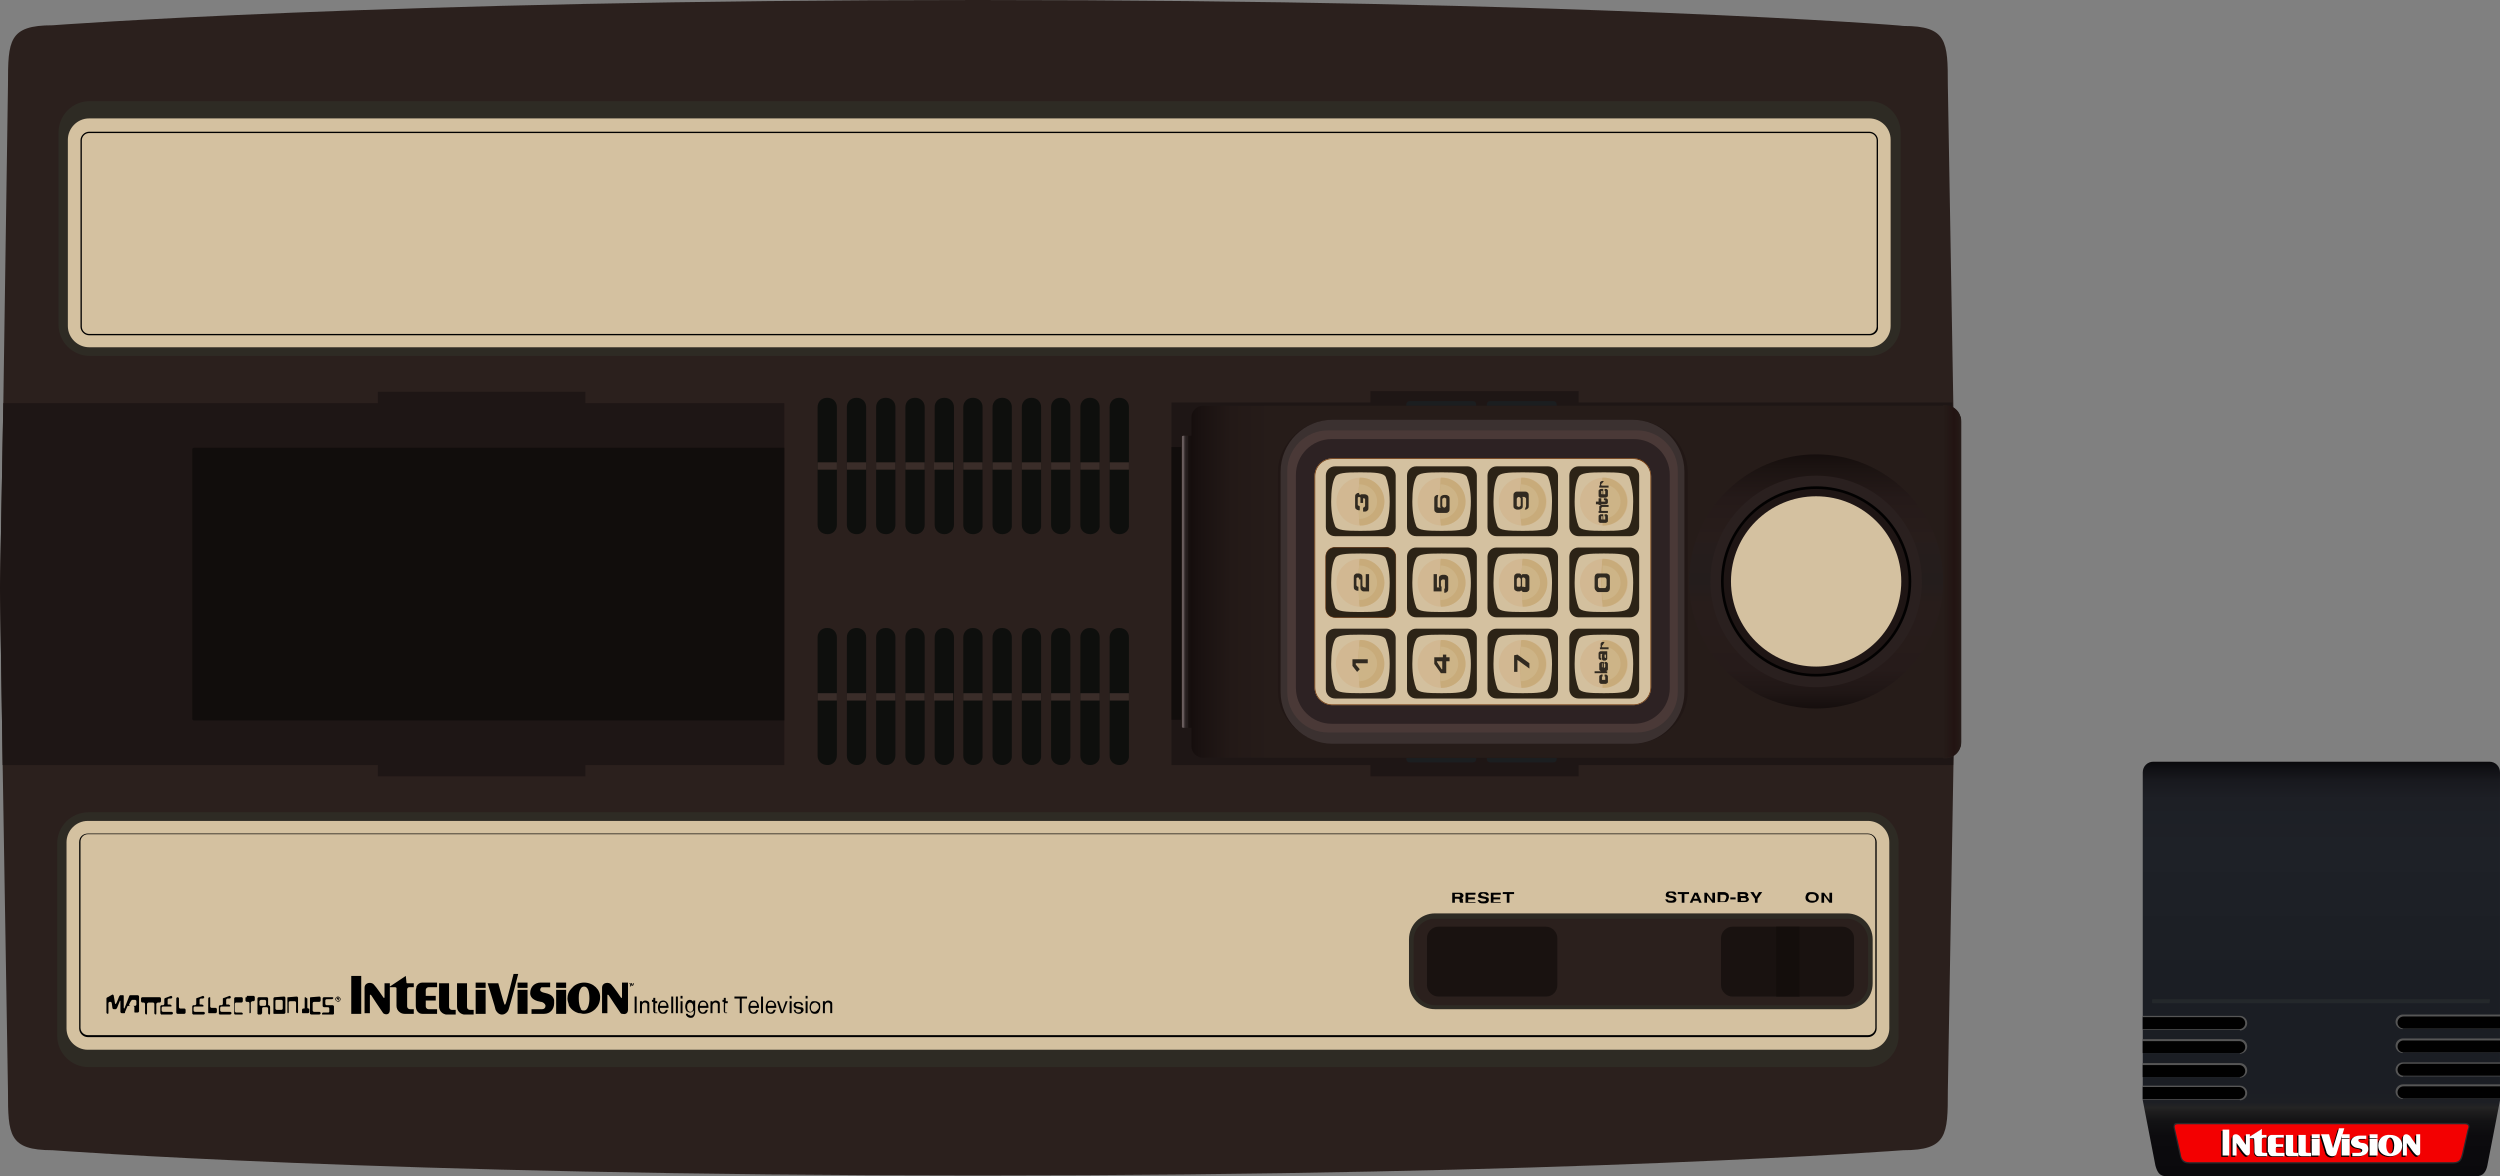 <?xml version="1.0" encoding="UTF-8" standalone="no"?>
<svg
   xmlns:dc="http://purl.org/dc/elements/1.1/"
   xmlns:cc="http://creativecommons.org/ns#"
   xmlns:rdf="http://www.w3.org/1999/02/22-rdf-syntax-ns#"
   xmlns:svg="http://www.w3.org/2000/svg"
   xmlns="http://www.w3.org/2000/svg"
   xmlns:sodipodi="http://sodipodi.sourceforge.net/DTD/sodipodi-0.dtd"
   xmlns:inkscape="http://www.inkscape.org/namespaces/inkscape"
   viewBox="0 0 375.8 176.8"
   version="1.1"
   id="svg405"
   sodipodi:docname="consolegame.svg"
   width="375.8"
   height="176.8"
   inkscape:version="0.92.4 5da689c313, 2019-01-14">
  <rect x="0" y="0" width="375.8" height="176.8" fill="#808080" stroke="none"/>
  <defs
     id="defs409" />
  <sodipodi:namedview
     pagecolor="#ffffff"
     bordercolor="#666666"
     borderopacity="1"
     objecttolerance="10"
     gridtolerance="10"
     guidetolerance="10"
     inkscape:pageopacity="0"
     inkscape:pageshadow="2"
     inkscape:window-width="640"
     inkscape:window-height="480"
     id="namedview407"
     showgrid="false"
     inkscape:zoom="0.72112828"
     inkscape:cx="187.89999"
     inkscape:cy="88.450002"
     inkscape:window-x="0"
     inkscape:window-y="0"
     inkscape:window-maximized="0"
     inkscape:current-layer="svg405" />
  <path
     d="m 0.4,115 0.8,49 c 0,6.6 0.1,8.9 6.7,8.9 0,0 50.1,3.8 139.1,3.8 89,0 139.1,-3.8 139.1,-3.8 6.6,0 6.7,-2.3 6.7,-8.9 l 1.3,-75.6 -1.3,-75.6 c 0,-6.6 -0.1,-8.9 -6.7,-8.9 C 286.1,3.8 236,0 147,0 58,0 7.9,3.8 7.9,3.8 1.3,3.8 1.2,6.1 1.2,12.7 L 0.5,60.6 0,88.4 Z"
     id="path2"
     inkscape:connector-curvature="0"
     style="fill:#2b201d" />
  <path
     d="M 8.8,48.8 V 19.9 c 0,-2.6 2.1,-4.7 4.7,-4.7 H 281 c 2.6,0 4.7,2.1 4.7,4.7 v 28.9 c 0,2.6 -2.1,4.7 -4.7,4.7 H 13.5 c -2.6,0 -4.7,-2.1 -4.7,-4.7 z"
     id="path4"
     inkscape:connector-curvature="0"
     style="fill:#2e2b24" />
  <path
     d="m 13.4,52.2 c -1.7,0 -3.2,-1.4 -3.2,-3.2 V 21 c 0,-1.7 1.4,-3.2 3.2,-3.2 H 281 c 1.7,0 3.2,1.4 3.2,3.2 v 28 c 0,1.7 -1.4,3.2 -3.2,3.2 z"
     id="path6"
     inkscape:connector-curvature="0"
     style="fill:#d4c1a0" />
  <path
     d="M 281.1,50.4 H 13.4 c -0.7,0 -1.3,-0.6 -1.3,-1.3 v -28 c 0,-0.7 0.6,-1.3 1.3,-1.3 H 281 c 0.7,0 1.3,0.6 1.3,1.3 v 28 c 0.1,0.7 -0.5,1.3 -1.2,1.3 z M 13.4,20 c -0.6,0 -1.1,0.5 -1.1,1.1 v 28 c 0,0.6 0.5,1.1 1.1,1.1 H 281 c 0.6,0 1.1,-0.5 1.1,-1.1 v -28 c 0,-0.6 -0.5,-1.1 -1.1,-1.1 z"
     id="path8"
     inkscape:connector-curvature="0" />
  <path
     d="m 124.4,80.3 c -0.9,0 -1.5,-0.6 -1.5,-1.4 V 61.2 c 0,-0.8 0.6,-1.4 1.4,-1.4 h 0.1 c 0.8,0 1.4,0.6 1.4,1.4 v 17.7 c 0,0.8 -0.6,1.4 -1.4,1.4 z m 4.4,0 c -0.9,0 -1.5,-0.6 -1.5,-1.4 V 61.2 c 0,-0.8 0.6,-1.4 1.4,-1.4 h 0.1 c 0.8,0 1.4,0.6 1.4,1.4 v 17.7 c 0,0.8 -0.6,1.4 -1.4,1.4 z m 4.4,0 c -0.9,0 -1.5,-0.6 -1.5,-1.4 V 61.2 c 0,-0.8 0.6,-1.4 1.4,-1.4 h 0.1 c 0.8,0 1.4,0.6 1.4,1.4 v 17.7 c 0,0.8 -0.6,1.4 -1.4,1.4 z m 4.4,0 c -0.9,0 -1.5,-0.6 -1.5,-1.4 V 61.2 c 0,-0.8 0.6,-1.4 1.4,-1.4 h 0.1 c 0.8,0 1.4,0.6 1.4,1.4 v 17.7 c 0,0.8 -0.6,1.4 -1.4,1.4 z m 4.4,0 c -0.9,0 -1.5,-0.6 -1.5,-1.4 V 61.2 c 0,-0.8 0.6,-1.4 1.4,-1.4 h 0.1 c 0.8,0 1.4,0.6 1.4,1.4 v 17.7 c 0,0.8 -0.7,1.4 -1.4,1.4 z m 4.3,0 c -0.9,0 -1.5,-0.6 -1.5,-1.4 V 61.2 c 0,-0.8 0.6,-1.4 1.4,-1.4 h 0.1 c 0.8,0 1.4,0.6 1.4,1.4 v 17.7 c 0.1,0.8 -0.6,1.4 -1.4,1.4 z m 4.4,0 c -0.9,0 -1.5,-0.6 -1.5,-1.4 V 61.2 c 0,-0.8 0.6,-1.4 1.4,-1.4 h 0.1 c 0.8,0 1.4,0.6 1.4,1.4 v 17.7 c 0.1,0.8 -0.6,1.4 -1.4,1.4 z m 4.4,0 c -0.9,0 -1.5,-0.6 -1.5,-1.4 V 61.2 c 0,-0.8 0.6,-1.4 1.4,-1.4 h 0.1 c 0.8,0 1.4,0.6 1.4,1.4 v 17.7 c 0.1,0.8 -0.6,1.4 -1.4,1.4 z m 4.4,0 c -0.9,0 -1.5,-0.6 -1.5,-1.4 V 61.2 c 0,-0.8 0.6,-1.4 1.4,-1.4 h 0.1 c 0.8,0 1.4,0.6 1.4,1.4 v 17.7 c 0.1,0.8 -0.6,1.4 -1.4,1.4 z m 4.4,0 c -0.9,0 -1.5,-0.6 -1.5,-1.4 V 61.2 c 0,-0.8 0.6,-1.4 1.4,-1.4 h 0.1 c 0.8,0 1.4,0.6 1.4,1.4 v 17.7 c 0.1,0.8 -0.6,1.4 -1.4,1.4 z m 4.4,0 c -0.9,0 -1.5,-0.6 -1.5,-1.4 V 61.2 c 0,-0.8 0.6,-1.4 1.4,-1.4 h 0.1 c 0.8,0 1.4,0.6 1.4,1.4 v 17.7 c 0.1,0.8 -0.6,1.4 -1.4,1.4 z M 124.4,115 c -0.9,0 -1.5,-0.6 -1.5,-1.4 V 95.8 c 0,-0.8 0.6,-1.4 1.4,-1.4 h 0.1 c 0.8,0 1.4,0.6 1.4,1.4 v 17.7 c 0,0.9 -0.6,1.5 -1.4,1.5 z m 4.4,0 c -0.9,0 -1.5,-0.6 -1.5,-1.4 V 95.8 c 0,-0.8 0.6,-1.4 1.4,-1.4 h 0.1 c 0.8,0 1.4,0.6 1.4,1.4 v 17.7 c 0,0.9 -0.6,1.5 -1.4,1.5 z m 4.4,0 c -0.9,0 -1.5,-0.6 -1.5,-1.4 V 95.8 c 0,-0.8 0.6,-1.4 1.4,-1.4 h 0.1 c 0.8,0 1.4,0.6 1.4,1.4 v 17.7 c 0,0.9 -0.6,1.5 -1.4,1.5 z m 4.4,0 c -0.9,0 -1.5,-0.6 -1.5,-1.4 V 95.8 c 0,-0.8 0.6,-1.4 1.4,-1.4 h 0.1 c 0.8,0 1.4,0.6 1.4,1.4 v 17.7 c 0,0.9 -0.6,1.5 -1.4,1.5 z m 4.4,0 c -0.9,0 -1.5,-0.6 -1.5,-1.4 V 95.8 c 0,-0.8 0.6,-1.4 1.4,-1.4 h 0.1 c 0.8,0 1.4,0.6 1.4,1.4 v 17.7 c 0,0.9 -0.7,1.5 -1.4,1.5 z m 4.3,0 c -0.9,0 -1.5,-0.6 -1.5,-1.4 V 95.8 c 0,-0.8 0.6,-1.4 1.4,-1.4 h 0.1 c 0.8,0 1.4,0.6 1.4,1.4 v 17.7 c 0.1,0.9 -0.6,1.5 -1.4,1.5 z m 4.4,0 c -0.9,0 -1.5,-0.6 -1.5,-1.4 V 95.8 c 0,-0.8 0.6,-1.4 1.4,-1.4 h 0.1 c 0.8,0 1.4,0.6 1.4,1.4 v 17.7 c 0.1,0.9 -0.6,1.5 -1.4,1.5 z m 4.4,0 c -0.9,0 -1.5,-0.6 -1.5,-1.4 V 95.8 c 0,-0.8 0.6,-1.4 1.4,-1.4 h 0.1 c 0.8,0 1.4,0.6 1.4,1.4 v 17.7 c 0.1,0.9 -0.6,1.5 -1.4,1.5 z m 4.4,0 c -0.9,0 -1.5,-0.6 -1.5,-1.4 V 95.8 c 0,-0.8 0.6,-1.4 1.4,-1.4 h 0.1 c 0.8,0 1.4,0.6 1.4,1.4 v 17.7 c 0.1,0.9 -0.6,1.5 -1.4,1.5 z m 4.4,0 c -0.9,0 -1.5,-0.6 -1.5,-1.4 V 95.8 c 0,-0.8 0.6,-1.4 1.4,-1.4 h 0.1 c 0.8,0 1.4,0.6 1.4,1.4 v 17.7 c 0.1,0.9 -0.6,1.5 -1.4,1.5 z m 4.4,0 c -0.9,0 -1.5,-0.6 -1.5,-1.4 V 95.8 c 0,-0.8 0.6,-1.4 1.4,-1.4 h 0.1 c 0.8,0 1.4,0.6 1.4,1.4 v 17.7 c 0.1,0.9 -0.6,1.5 -1.4,1.5 z"
     id="path10"
     inkscape:connector-curvature="0"
     style="fill:#0e0f0d" />
  <g
     id="g14"
     style="fill:#3a2d29">
    <path
       d="m 122.9,69.5 h 2.9 v 1.1 h -2.9 z m 4.4,0 h 2.9 v 1.1 h -2.9 z m 4.4,0 h 2.9 v 1.1 h -2.9 z m 4.4,0 h 2.9 v 1.1 h -2.9 z m 4.3,0 h 2.9 v 1.1 h -2.9 z m 4.4,0 h 2.9 v 1.1 h -2.9 z m 4.4,0 h 2.9 v 1.1 h -2.9 z m 4.4,0 h 2.9 v 1.1 h -2.9 z m 4.4,0 h 2.9 v 1.1 H 158 Z m 4.4,0 h 2.9 v 1.1 h -2.9 z m 4.4,0 h 2.9 v 1.1 h -2.9 z m -43.9,34.7 h 2.9 v 1.1 h -2.9 z m 4.4,0 h 2.9 v 1.1 h -2.9 z m 4.4,0 h 2.9 v 1.1 h -2.9 z m 4.4,0 h 2.9 v 1.1 h -2.9 z m 4.3,0 h 2.9 v 1.1 h -2.9 z m 4.4,0 h 2.9 v 1.1 h -2.9 z m 4.4,0 h 2.9 v 1.1 h -2.9 z m 4.4,0 h 2.9 v 1.1 h -2.9 z m 4.4,0 h 2.9 v 1.1 H 158 Z m 4.4,0 h 2.9 v 1.1 h -2.9 z m 4.4,0 h 2.9 v 1.1 h -2.9 z"
       id="path12"
       inkscape:connector-curvature="0" />
  </g>
  <path
     d="m 285.4,126.8 v 28.9 c 0,2.6 -2.1,4.7 -4.7,4.7 H 13.3 c -2.6,0 -4.7,-2.1 -4.7,-4.7 v -28.9 c 0,-2.6 2.1,-4.7 4.7,-4.7 h 267.5 c 2.5,0 4.6,2.1 4.6,4.7 z"
     id="path16"
     inkscape:connector-curvature="0"
     style="fill:#2e2b24" />
  <path
     d="m 280.8,123.4 c 1.7,0 3.2,1.4 3.2,3.2 v 28 c 0,1.7 -1.4,3.2 -3.2,3.2 H 13.2 c -1.7,0 -3.2,-1.4 -3.2,-3.2 v -28 c 0,-1.7 1.4,-3.2 3.2,-3.2 z"
     id="path18"
     inkscape:connector-curvature="0"
     style="fill:#d4c1a0" />
  <path
     d="m 13.2,125.3 h 267.6 c 0.7,0 1.3,0.6 1.3,1.3 v 28 c 0,0.7 -0.6,1.3 -1.3,1.3 H 13.2 c -0.7,0 -1.3,-0.6 -1.3,-1.3 v -28 c 0,-0.8 0.6,-1.3 1.3,-1.3 z m 267.6,30.3 c 0.6,0 1.1,-0.5 1.1,-1.1 v -28 c 0,-0.6 -0.5,-1.1 -1.1,-1.1 H 13.2 c -0.6,0 -1.1,0.5 -1.1,1.1 v 28 c 0,0.6 0.5,1.1 1.1,1.1 z"
     id="path20"
     inkscape:connector-curvature="0" />
  <path
     d="m 26.7,149.9 c -0.1,0 -0.2,0.1 -0.2,0.2 v 2.1 c 0,0.1 0.1,0.2 0.2,0.2 h 1 c 0.1,0 0.2,-0.1 0.2,-0.2 v -0.4 c 0,-0.1 -0.1,-0.2 -0.2,-0.2 h -0.6 c -0.1,0 -0.2,-0.1 -0.2,-0.2 V 150 c -0.1,0 -0.1,-0.1 -0.2,-0.1 z m 4.8,0 c -0.1,0 -0.1,0 0,0 -0.1,0 -0.2,0.1 -0.2,0.2 v 2.1 c 0,0.1 0,0.1 0.1,0.1 h 1 c 0.1,0 0.2,-0.1 0.2,-0.2 v -0.4 c 0,-0.1 -0.1,-0.2 -0.2,-0.2 h -0.6 c -0.1,0 -0.2,-0.1 -0.2,-0.2 v -1.4 c 0,0.1 0,0 -0.1,0 z m -15.3,0 c -0.1,0 -0.2,0.1 -0.2,0.2 v 2.1 c 0,0.1 0.1,0.2 0.2,0.2 0.1,0 0.1,-0.1 0.1,-0.2 v -1.4 c 0,-0.1 0.1,-0.2 0.2,-0.2 h 0.1 c 0.1,0 0.2,0.1 0.2,0.2 l 0.1,0.7 c 0,0.1 0.1,0.2 0.2,0.2 h 0.3 c 0.1,0 0.1,-0.1 0.2,-0.2 l 0.4,-1 c 0,-0.1 0.1,-0.1 0.1,0 v 1.6 c 0,0.1 0.1,0.2 0.2,0.2 h 0.4 c 0.1,0 0.1,-0.1 0.1,-0.2 l 0.3,-0.7 c 0,-0.1 0.1,-0.2 0.2,-0.2 H 20 c 0.1,0 0.2,0.1 0.2,0.2 v 0.7 c 0,0.1 0,0.1 0.1,0.1 h 0.4 c 0.1,0 0.2,-0.1 0.2,-0.2 v -2.2 c 0,-0.1 -0.1,-0.2 -0.2,-0.2 h -1.1 c -0.1,0 -0.2,0.1 -0.2,0.2 l -0.7,1.8 c 0,0 -0.1,0 -0.1,-0.1 v -1.7 c 0,-0.1 0,-0.2 -0.1,-0.2 h -0.4 c -0.1,0 -0.1,0.1 -0.2,0.2 0,0 -0.4,1.1 -0.5,1.1 h -0.1 c 0,-0.1 -0.2,-1.2 -0.2,-1.2 0,-0.1 -0.1,-0.2 -0.2,-0.2 z m 19.2,0 c -0.1,0 -0.2,0.1 -0.2,0.2 v 2.3 l 0.1,0.1 h 1.1 c 0.1,0 0.1,-0.1 0.1,-0.1 0,-0.1 -0.1,-0.2 -0.2,-0.2 h -0.8 c -0.1,0 -0.2,-0.1 -0.2,-0.2 v -1.1 c 0,-0.1 0.1,-0.2 0.2,-0.2 h 0.8 c 0.1,0 0.2,-0.1 0.2,-0.2 v -0.4 c 0,-0.1 -0.1,-0.2 -0.2,-0.2 z m 3.5,0 c -0.1,0 -0.2,0.1 -0.2,0.2 v 2.3 l 0.1,0.1 h 0.4 c 0.1,0 0.1,-0.1 0.2,-0.2 v -0.7 c 0,-0.1 0.1,-0.2 0.2,-0.2 h 0.5 c 0.1,0 0.2,0.1 0.2,0.2 v 0.7 c 0,0.1 0.1,0.2 0.2,0.2 0.1,0 0.1,-0.1 0.1,-0.2 v -0.9 c 0,-0.2 -0.1,-0.2 -0.2,-0.3 h -0.1 v -0.1 -0.9 c 0,-0.1 -0.1,-0.2 -0.2,-0.2 z m 2.4,0 c -0.1,0 -0.2,0.1 -0.2,0.2 v 2.2 c 0,0.1 0,0.1 0.1,0.1 h 1.5 c 0.1,0 0.2,-0.1 0.2,-0.2 V 150 c 0,-0.1 -0.1,-0.2 -0.2,-0.2 z m 2.1,0 h -0.1 c -0.1,0 -0.1,0.1 -0.1,0.1 v 2.1 c 0,0.1 0,0.2 0.1,0.2 0.1,0 0.1,-0.1 0.1,-0.2 v -1.4 c 0,-0.1 0.1,-0.2 0.2,-0.2 h 0.7 c 0.1,0 0.2,0.1 0.2,0.2 v 1.4 c 0,0.1 0.1,0.2 0.2,0.2 0.1,0 0.1,-0.1 0.1,-0.2 V 150 c 0,-0.1 -0.1,-0.2 -0.2,-0.2 z m 3.4,0 c -0.1,0 -0.2,0 -0.2,0.1 v 2.4 c 0,0 0.1,0.1 0.2,0.1 H 48 c 0.1,0 0.2,-0.1 0.2,-0.2 0,-0.1 -0.1,-0.2 -0.2,-0.2 h -0.8 c -0.1,0 -0.2,-0.1 -0.2,-0.2 v -1.1 c 0,-0.1 0.1,-0.2 0.2,-0.2 H 48 c 0.1,0 0.2,-0.1 0.2,-0.2 V 150 c 0,-0.1 -0.1,-0.2 -0.2,-0.2 z m -0.9,0 c -0.1,0 -0.1,0 -0.1,0.1 v 1.5 c 0,0.1 0,0.1 -0.1,0.1 h -0.1 c -0.1,0 -0.2,0.1 -0.2,0.2 v 0.4 c 0,0.1 0,0.1 0.1,0.1 h 0.8 c 0.1,0 0.2,-0.1 0.2,-0.2 v -0.4 c 0,-0.1 -0.1,-0.1 -0.1,-0.1 h -0.1 l -0.1,-0.1 v -1.4 C 46,150 46,149.9 45.9,149.9 Z m -24.5,0 c -0.1,0 -0.2,0.1 -0.2,0.2 v 0.4 c 0,0.1 0.1,0.2 0.2,0.2 h 0.2 c 0.1,0 0.2,0.1 0.2,0.2 v 1.4 c 0,0.1 0.1,0.2 0.2,0.2 0.1,0 0.1,-0.1 0.1,-0.2 v -1.4 c 0,-0.1 0.1,-0.1 0.2,-0.2 H 23 c 0.1,0 0.2,0.1 0.2,0.2 v 1.4 c 0,0.1 0.1,0.2 0.2,0.2 0.1,0 0.1,-0.1 0.1,-0.2 v -1.4 c 0,-0.1 0.1,-0.1 0.2,-0.2 H 24 c 0.1,0 0.2,-0.1 0.2,-0.2 v -0.4 c 0,-0.1 -0.1,-0.2 -0.2,-0.2 z m 15.7,0 H 37 c -0.1,0 -0.1,0.1 -0.1,0.1 v 0.4 c 0,0.1 0.1,0.2 0.2,0.2 h 0.2 c 0.1,0 0.2,0.1 0.2,0.2 v 1.5 h 0.1 c 0.1,0 0.1,-0.1 0.1,-0.2 v -1.4 c 0,-0.1 0.1,-0.1 0.2,-0.2 h 0.2 c 0.1,0 0.2,-0.1 0.2,-0.2 v -0.4 c 0,-0.1 -0.1,-0.2 -0.2,-0.2 h -1 z m 12.8,0 h -1.2 c -0.1,0 -0.2,0.1 -0.2,0.2 v 1.1 c 0,0.1 0.1,0.2 0.2,0.2 h 0.6 c 0.1,0 0.2,0.1 0.2,0.2 v 0.5 l -0.1,0.1 h -0.8 c -0.1,0 -0.2,0.1 -0.2,0.2 0,0.1 0,0.1 0.1,0.1 h 1.6 l 0.1,-0.1 v -1.1 c 0,-0.1 -0.1,-0.2 -0.2,-0.2 h -0.9 c -0.1,0 -0.2,-0.1 -0.2,-0.2 v -0.5 c 0,-0.1 0.1,-0.2 0.2,-0.2 h 0.8 c 0.1,0 0.2,-0.1 0.2,-0.2 0,-0.1 -0.1,-0.1 -0.2,-0.1 z m -25,0.1 c -0.1,0 -0.2,0.1 -0.2,0.2 v 0.7 c 0,0.1 -0.1,0.2 -0.2,0.2 h -0.2 c -0.1,0 -0.2,0.1 -0.2,0.2 v 1 c 0,0.1 0.1,0.1 0.1,0.2 h 1.6 c 0.1,0 0.2,-0.1 0.2,-0.2 0,-0.1 -0.1,-0.2 -0.2,-0.2 h -1.3 c -0.1,0 -0.2,-0.1 -0.2,-0.2 v -0.4 c 0,-0.1 0.1,-0.2 0.2,-0.2 h 1.2 c 0.1,0 0.1,-0.1 0.1,-0.1 0,-0.1 -0.1,-0.1 -0.2,-0.2 h -0.3 c -0.1,0 -0.1,0 -0.1,-0.1 v -0.6 c 0,-0.1 0.1,-0.2 0.2,-0.2 h 0.3 c 0.1,0 0.2,-0.1 0.2,-0.2 0,-0.1 -0.1,-0.2 -0.2,-0.2 z m 4.8,0 c -0.1,0 -0.1,0 -0.2,0.1 v 0.8 c 0,0.1 -0.1,0.2 -0.2,0.2 h -0.2 c -0.1,0 -0.2,0.1 -0.2,0.2 v 1.1 c 0,0 0.1,0 0.1,0.1 h 1.6 c 0.1,0 0.2,-0.1 0.2,-0.2 0,-0.1 -0.1,-0.2 -0.2,-0.2 h -1.3 c -0.1,0 -0.2,-0.1 -0.2,-0.2 v -0.4 c 0,-0.1 0.1,-0.2 0.2,-0.2 h 1.2 c 0.1,0 0.1,-0.1 0.1,-0.1 0,-0.1 -0.1,-0.1 -0.2,-0.2 H 30.1 C 30,151 30,151 30,150.9 v -0.6 c 0,-0.1 0.1,-0.2 0.2,-0.2 h 0.3 c 0.1,0 0.2,-0.1 0.2,-0.2 0,-0.1 -0.1,-0.2 -0.2,-0.2 z m 4,0 c -0.1,0 -0.1,0 -0.2,0.1 v 0.8 c 0,0.1 -0.1,0.2 -0.2,0.2 h -0.2 c -0.1,0 -0.2,0.1 -0.2,0.2 v 1.1 l 0.1,0.1 h 1.6 c 0.1,0 0.2,-0.1 0.2,-0.2 0,-0.1 -0.1,-0.2 -0.2,-0.2 h -1.3 c -0.1,0 -0.2,-0.1 -0.2,-0.2 v -0.4 c 0,-0.1 0.1,-0.2 0.2,-0.2 h 1.2 c 0.1,0 0.1,-0.1 0.1,-0.1 0,-0.1 -0.1,-0.1 -0.2,-0.2 H 34.1 C 34,151 34,151 34,150.9 v -0.6 c 0,-0.1 0.1,-0.2 0.2,-0.2 h 0.3 c 0.1,0 0.2,-0.1 0.2,-0.2 0,-0.1 -0.1,-0.2 -0.2,-0.2 z m -13.8,0.3 h 0.4 c 0.1,0 0.2,0.1 0.2,0.2 v 0.5 c 0,0.1 -0.1,0.2 -0.2,0.2 h -0.7 c -0.2,0 -0.2,-0.2 -0.2,-0.2 l 0.2,-0.4 c 0.2,-0.3 0.2,-0.3 0.3,-0.3 z m 19.4,0 h 0.5 c 0.1,0 0.2,0.1 0.2,0.2 v 0.5 c 0,0.1 -0.1,0.2 -0.2,0.2 h -0.6 c -0.1,0 -0.2,-0.1 -0.2,-0.2 v -0.5 c 0.1,-0.2 0.2,-0.2 0.3,-0.2 z m 2.3,0 h 0.7 c 0.1,0 0.2,0.1 0.2,0.2 v 1.1 c 0,0.1 -0.1,0.2 -0.2,0.2 h -0.7 c -0.1,0 -0.2,-0.1 -0.2,-0.2 v -1.1 c 0,-0.2 0.1,-0.2 0.2,-0.2 z m 35.6,-3.9 c 0,0 -1.1,4.4 -1.2,4.5 0,0.1 -0.2,0.2 -0.2,0 -0.1,-0.2 -0.9,-3.1 -0.9,-3.1 h -1.6 c 0,0 1.2,3.8 1.2,4 0.6,1.2 1.8,0.7 2,-0.2 0.3,-0.9 1.4,-5.2 1.4,-5.2 z m -16.2,0.3 -2.4,1.6 v -0.5 h -0.8 v 2.1 c 0,0.1 -0.1,0.2 -0.2,0 0,0 -1,-1.5 -1.4,-1.9 -0.3,-0.4 -1.4,-0.4 -1.4,0.5 v 3.8 h 0.8 v -2.7 c 0,-0.1 0.1,-0.1 0.2,0 0,0 1.7,2.6 1.8,2.7 0.2,0.2 1,0.4 1,-0.5 v -3.4 h 0.8 c 0.1,0 0.2,0.1 0.2,0.1 v 2.7 c 0,0.7 0.6,1.2 1.2,1.2 h 1.4 v -0.7 h -0.6 c -0.2,0 -0.4,-0.2 -0.4,-0.4 v -2.6 c 0,-0.1 0.1,-0.3 0.3,-0.3 h 0.7 v -0.6 h -1 c -0.1,0 -0.1,-0.1 -0.1,-0.1 z m -8.2,0 v 5.7 h 1.5 v -5.7 z m 35,1 c -0.7,0 -1.4,0.3 -1.8,0.8 l -0.1,0.1 c -0.4,0.4 -0.6,0.9 -0.6,1.5 0,0.3 0.1,0.6 0.2,0.9 v 0.1 c 0.3,0.6 0.8,1 1.5,1.2 h 0.1 c 0.2,0 0.4,0.1 0.6,0.1 1.4,0 2.5,-1.1 2.5,-2.4 0.1,-1.2 -1,-2.3 -2.4,-2.3 z m -6.5,0 c -0.9,0 -1.6,0.6 -1.6,1.6 0,0.9 1,1.2 1.6,1.3 0.3,0 0.7,0.3 0.7,0.6 0,0.3 -0.2,0.5 -0.5,0.5 h -1.6 v 0.7 h 1.9 c 0.9,0 1.5,-0.7 1.5,-1.6 v -0.4 -0.1 c -0.2,-0.7 -0.7,-0.9 -1.6,-1.1 0,0 -0.5,-0.1 -0.5,-0.4 0,-0.2 0.1,-0.3 0.2,-0.4 h 1.3 v -0.7 z m -9.8,0 v 0.8 H 73 v -0.8 z m 6.3,0 v 0.8 h 1.5 v -0.8 z m 5.8,0 v 0.8 h 1.5 v -0.8 z m -20.1,0 c -0.4,0 -0.7,0.2 -0.9,0.6 v 0.1 c 0,0.1 -0.1,0.3 -0.1,0.5 v 2.3 c 0,0.7 0.4,1.2 1,1.2 h 2.2 v -0.7 h -1.3 c -0.2,0 -0.4,-0.2 -0.4,-0.4 v -0.9 h 1.5 v -0.7 H 64 v -0.9 c 0,-0.2 0.2,-0.4 0.4,-0.4 h 1.3 v -0.7 z m 2.5,0.1 v 3.5 c 0,0.1 0,0.3 0.1,0.4 v 0.1 c 0.2,0.4 0.5,0.6 0.9,0.7 h 1.5 v -0.7 h -0.6 c -0.2,0 -0.4,-0.2 -0.4,-0.4 v -3.6 z m 2.7,0 v 3.5 c 0,0.7 0.5,1.1 1,1.2 h 1.5 v -0.7 h -0.6 c -0.2,0 -0.4,-0.2 -0.4,-0.4 v -3.6 z m 24.8,0 v 2.1 c 0,0.1 -0.1,0.2 -0.2,0 0,0 -1,-1.5 -1.4,-1.9 -0.3,-0.4 -1.4,-0.4 -1.4,0.5 v 3.8 h 0.8 v -2.7 c 0,-0.1 0.1,-0.1 0.2,0 0,0 1.7,2.6 1.8,2.7 0,0 0.1,0.1 0.2,0.1 h 0.1 c 0.3,0.1 0.8,0 0.8,-0.6 v -4.1 h -0.9 z m -5.7,0.5 c 0.6,0 0.8,0.8 0.8,1.8 0,1 -0.3,1.8 -0.8,1.8 -0.2,0 -0.3,0 -0.4,-0.1 l -0.1,-0.1 v -0.1 C 87.1,151.3 87,150.7 87,150.1 v -0.2 c 0,-0.6 0.1,-1 0.3,-1.3 0.1,-0.2 0.3,-0.3 0.5,-0.3 z m -16.3,0.5 v 3.6 H 73 v -3.6 z m 6.3,0 v 3.6 h 1.5 v -3.6 z m 5.8,0 v 3.6 h 1.5 v -3.6 z"
     id="path22"
     inkscape:connector-curvature="0" />
  <g
     id="g28"
     style="clip-rule:evenodd;fill-rule:evenodd">
    <path
       d="M 50.7,150.4 50.6,150 h 0.2 c 0.1,0 0.2,0 0.2,0.1 0,0.1 0,0.1 -0.1,0.1 l 0.1,0.2 h -0.1 l -0.1,-0.2 h -0.1 z m 0.1,-0.3 c 0.1,0 0.1,0 0.1,-0.1 0,-0.1 0,-0.1 -0.1,-0.1 h -0.1 z"
       id="path24"
       inkscape:connector-curvature="0" />
    <path
       d="m 50.4,150.2 c 0,-0.2 0.2,-0.4 0.4,-0.4 0.2,0 0.4,0.2 0.4,0.4 0,0.2 -0.2,0.4 -0.4,0.4 -0.2,-0.1 -0.4,-0.2 -0.4,-0.4 z m 0.4,0.3 c 0.2,0 0.3,-0.1 0.3,-0.3 0,-0.2 -0.1,-0.3 -0.3,-0.3 -0.2,0 -0.3,0.1 -0.3,0.3 0,0.1 0.1,0.3 0.3,0.3 z"
       id="path26"
       inkscape:connector-curvature="0" />
  </g>
  <path
     d="m 94.9,147.9 h -0.1 v 0.4 h -0.1 v -0.4 h -0.1 v -0.1 z"
     id="path30"
     inkscape:connector-curvature="0" />
  <path
     d="m 95.3,148.2 -0.1,-0.3 -0.1,0.3 H 95 l -0.1,-0.3 v 0.3 h -0.1 v -0.4 H 95 l 0.1,0.3 0.1,-0.3 h 0.1 z m 0.4,4.1 h -0.3 v -2.5 h 0.3 z m 1.9,0 H 97.3 V 151 c 0,-0.1 0,-0.1 -0.1,-0.2 -0.1,-0.1 -0.2,-0.1 -0.3,-0.1 -0.1,0 -0.3,0.1 -0.3,0.2 -0.1,0.1 -0.1,0.2 -0.1,0.4 v 1 h -0.3 v -1.8 h 0.3 v 0.2 c 0.1,-0.2 0.3,-0.3 0.5,-0.3 0.2,0 0.4,0.1 0.5,0.2 0.1,0.1 0.1,0.2 0.1,0.3 z m 1.1,0 h -0.2 c -0.1,0 -0.2,0 -0.2,-0.1 -0.1,-0.1 -0.1,-0.1 -0.1,-0.2 v -1.4 H 98 v -0.3 h 0.2 V 150 h 0.3 v 0.5 h 0.3 v 0.3 h -0.3 v 1.3 c 0,0.1 0,0.1 0.1,0.1 h 0.2 v 0.1 z m 1.8,-0.9 v 0.1 h -1.3 v 0.1 c 0,0.1 0,0.3 0.1,0.4 0.1,0.1 0.2,0.2 0.3,0.2 0.2,0 0.4,-0.1 0.5,-0.4 h 0.3 c -0.1,0.4 -0.3,0.6 -0.7,0.6 -0.5,0 -0.8,-0.3 -0.8,-1 0,-0.3 0.1,-0.5 0.2,-0.7 0.1,-0.2 0.3,-0.3 0.6,-0.3 0.2,0 0.4,0.1 0.5,0.2 0.2,0.2 0.3,0.5 0.3,0.8 z m -0.3,-0.2 c 0,-0.4 -0.2,-0.6 -0.5,-0.6 -0.3,0 -0.5,0.2 -0.5,0.6 z m 1,1.1 h -0.3 v -2.5 h 0.3 z m 0.7,0 h -0.3 v -2.5 h 0.3 z m 0.7,-2.2 h -0.3 v -0.4 h 0.3 z m 0,2.2 h -0.3 v -1.8 h 0.3 z m 1.9,-0.2 c 0,0.4 -0.1,0.6 -0.3,0.8 -0.1,0.1 -0.3,0.1 -0.4,0.1 -0.2,0 -0.4,-0.1 -0.5,-0.2 -0.1,-0.1 -0.2,-0.2 -0.2,-0.4 h 0.3 c 0,0.1 0.1,0.2 0.2,0.2 0.1,0 0.2,0.1 0.2,0.1 0.3,0 0.5,-0.2 0.5,-0.6 v -0.1 -0.1 c -0.2,0.2 -0.4,0.3 -0.6,0.3 -0.2,0 -0.3,-0.1 -0.5,-0.2 -0.1,-0.2 -0.2,-0.4 -0.2,-0.7 0,-0.3 0.1,-0.5 0.2,-0.7 0.1,-0.2 0.3,-0.3 0.5,-0.3 0.2,0 0.4,0.1 0.5,0.3 v -0.2 h 0.3 z m -0.3,-0.7 c 0,-0.5 -0.2,-0.7 -0.5,-0.7 -0.1,0 -0.2,0.1 -0.3,0.2 -0.1,0.1 -0.1,0.3 -0.1,0.5 0,0.2 0,0.3 0.1,0.5 0.1,0.1 0.2,0.2 0.4,0.2 0.1,0 0.3,-0.1 0.3,-0.2 0.1,-0.1 0.1,-0.3 0.1,-0.5 z m 2.3,0 v 0.1 h -1.3 v 0.1 c 0,0.1 0,0.3 0.1,0.4 0.1,0.1 0.2,0.2 0.3,0.2 0.2,0 0.4,-0.1 0.5,-0.4 h 0.3 c -0.1,0.4 -0.3,0.6 -0.7,0.6 -0.5,0 -0.8,-0.3 -0.8,-1 0,-0.3 0.1,-0.5 0.2,-0.7 0.1,-0.2 0.3,-0.3 0.6,-0.3 0.2,0 0.4,0.1 0.5,0.2 0.2,0.2 0.3,0.5 0.3,0.8 z m -0.3,-0.2 c 0,-0.4 -0.2,-0.6 -0.5,-0.6 -0.3,0 -0.5,0.2 -0.5,0.6 z m 2,1.1 h -0.3 V 151 c 0,-0.1 0,-0.1 -0.1,-0.2 -0.1,-0.1 -0.2,-0.1 -0.3,-0.1 -0.1,0 -0.3,0.1 -0.3,0.2 -0.1,0.1 -0.1,0.2 -0.1,0.4 v 1 h -0.3 v -1.8 h 0.3 v 0.2 c 0.1,-0.2 0.3,-0.3 0.5,-0.3 0.2,0 0.4,0.1 0.5,0.2 0.1,0.1 0.1,0.2 0.1,0.3 z m 1.1,0 h -0.2 c -0.1,0 -0.2,0 -0.2,-0.1 -0.1,-0.1 -0.1,-0.1 -0.1,-0.2 v -1.4 h -0.2 v -0.3 h 0.2 V 150 h 0.3 v 0.5 h 0.3 v 0.3 H 109 v 1.3 c 0,0.1 0,0.1 0.1,0.1 h 0.2 z m 3,-2.2 h -0.8 v 2.2 h -0.3 v -2.2 h -0.8 v -0.3 h 1.9 z m 1.8,1.3 v 0.1 h -1.3 v 0.1 c 0,0.1 0,0.3 0.1,0.4 0.1,0.1 0.2,0.2 0.3,0.2 0.2,0 0.4,-0.1 0.5,-0.4 h 0.3 c -0.1,0.4 -0.3,0.6 -0.7,0.6 -0.5,0 -0.8,-0.3 -0.8,-1 0,-0.3 0.1,-0.5 0.2,-0.7 0.1,-0.2 0.3,-0.3 0.6,-0.3 0.2,0 0.4,0.1 0.5,0.2 0.2,0.2 0.3,0.5 0.3,0.8 z m -0.3,-0.2 c 0,-0.4 -0.2,-0.6 -0.5,-0.6 -0.3,0 -0.5,0.2 -0.5,0.6 z m 0.9,1.1 h -0.3 v -2.5 h 0.3 z m 2,-0.9 v 0.1 h -1.3 v 0.1 c 0,0.1 0,0.3 0.1,0.4 0.1,0.1 0.2,0.2 0.3,0.2 0.2,0 0.4,-0.1 0.5,-0.4 h 0.3 c -0.1,0.4 -0.3,0.6 -0.7,0.6 -0.5,0 -0.8,-0.3 -0.8,-1 0,-0.3 0.1,-0.5 0.2,-0.7 0.1,-0.2 0.3,-0.3 0.6,-0.3 0.2,0 0.4,0.1 0.5,0.2 0.2,0.2 0.3,0.5 0.3,0.8 z m -0.3,-0.2 c 0,-0.4 -0.2,-0.6 -0.5,-0.6 -0.3,0 -0.5,0.2 -0.5,0.6 z m 2,-0.7 -0.7,1.8 h -0.3 l -0.6,-1.8 h 0.3 l 0.5,1.5 0.5,-1.5 z m 0.6,-0.4 h -0.3 v -0.4 h 0.3 z m 0,2.2 h -0.3 v -1.8 h 0.3 z m 1.8,-0.5 c 0,0.2 -0.1,0.3 -0.2,0.4 -0.1,0.1 -0.3,0.2 -0.5,0.2 -0.3,0 -0.4,-0.1 -0.6,-0.2 -0.1,-0.1 -0.1,-0.2 -0.2,-0.4 h 0.3 c 0,0.1 0,0.2 0.1,0.3 0.1,0.1 0.2,0.1 0.3,0.1 0.1,0 0.2,0 0.3,-0.1 0.1,0 0.1,-0.1 0.1,-0.2 0,-0.1 -0.1,-0.2 -0.2,-0.2 l -0.4,-0.1 c -0.2,0 -0.3,-0.1 -0.4,-0.2 -0.1,-0.1 -0.1,-0.2 -0.1,-0.3 0,-0.2 0.1,-0.3 0.2,-0.4 0.1,-0.1 0.3,-0.1 0.5,-0.1 0.2,0 0.3,0 0.5,0.1 0.1,0.1 0.2,0.2 0.2,0.4 h -0.3 c 0,-0.2 -0.1,-0.3 -0.4,-0.3 -0.1,0 -0.2,0 -0.3,0.1 -0.1,0.1 -0.1,0.1 -0.1,0.2 0,0.1 0.1,0.2 0.2,0.2 l 0.5,0.1 c 0.3,0 0.5,0.1 0.5,0.4 z m 0.6,-1.7 h -0.3 v -0.4 h 0.3 z m 0,2.2 h -0.3 v -1.8 h 0.3 z m 1.9,-0.9 c 0,0.3 -0.1,0.5 -0.2,0.7 -0.1,0.2 -0.3,0.3 -0.6,0.3 -0.3,0 -0.5,-0.1 -0.6,-0.3 -0.1,-0.2 -0.2,-0.4 -0.2,-0.7 0,-0.3 0.1,-0.5 0.2,-0.7 0.1,-0.2 0.3,-0.2 0.6,-0.2 0.3,0 0.4,0.1 0.6,0.2 0.2,0.1 0.2,0.4 0.2,0.7 z m -0.2,0 c 0,-0.2 -0.1,-0.4 -0.2,-0.5 -0.1,-0.1 -0.2,-0.2 -0.4,-0.2 -0.1,0 -0.3,0.1 -0.4,0.2 -0.1,0.1 -0.2,0.3 -0.2,0.5 0,0.2 0,0.4 0.1,0.5 0.1,0.1 0.2,0.2 0.4,0.2 0.2,0 0.3,-0.1 0.4,-0.2 0.2,-0.2 0.3,-0.3 0.3,-0.5 z m 2,0.9 h -0.3 V 151 c 0,-0.1 0,-0.1 -0.1,-0.2 -0.1,-0.1 -0.2,-0.1 -0.3,-0.1 -0.1,0 -0.3,0.1 -0.3,0.2 -0.1,0.1 -0.1,0.2 -0.1,0.4 v 1 h -0.3 v -1.8 h 0.3 v 0.2 c 0.1,-0.2 0.3,-0.3 0.5,-0.3 0.2,0 0.4,0.1 0.5,0.2 0.1,0.1 0.1,0.2 0.1,0.3 z"
     id="path32"
     inkscape:connector-curvature="0" />
  <g
     id="g36">
    <path
       d="m 220,135.7 h -0.5 c 0,-0.1 -0.1,-0.1 -0.1,-0.2 v -0.2 -0.1 c 0,0 -0.1,-0.1 -0.2,-0.1 h -0.5 v 0.6 h -0.4 v -1.5 h 1.2 c 0.1,0 0.2,0 0.3,0.1 0.1,0.1 0.2,0.2 0.2,0.3 0,0.2 -0.1,0.3 -0.3,0.4 0.1,0.1 0.2,0.1 0.2,0.2 v 0.4 z m -0.5,-1.1 c 0,-0.1 -0.1,-0.2 -0.2,-0.2 h -0.6 v 0.4 h 0.6 c 0.1,0 0.1,0 0.2,-0.1 z m 2.4,1.1 h -1.6 v -1.5 h 1.5 v 0.3 h -1.1 v 0.4 h 1 v 0.3 h -1 v 0.4 h 1.1 v 0.1 z m 1.9,-0.4 c 0,0.2 -0.1,0.3 -0.2,0.4 -0.2,0.1 -0.4,0.1 -0.6,0.1 -0.2,0 -0.4,0 -0.6,-0.1 -0.1,-0.1 -0.2,-0.2 -0.3,-0.4 h 0.4 c 0,0.2 0.2,0.2 0.5,0.2 0.1,0 0.2,0 0.3,-0.1 0.1,0 0.1,-0.1 0.1,-0.1 0,-0.1 -0.1,-0.2 -0.3,-0.2 l -0.5,-0.1 c -0.1,0 -0.3,-0.1 -0.3,-0.1 -0.1,-0.1 -0.1,-0.2 -0.1,-0.3 0,-0.2 0.1,-0.3 0.2,-0.4 0.1,-0.1 0.3,-0.1 0.6,-0.1 0.3,0 0.5,0 0.6,0.1 0.1,0.1 0.2,0.2 0.2,0.4 h -0.4 c 0,-0.1 0,-0.1 -0.1,-0.2 -0.1,0 -0.2,-0.1 -0.3,-0.1 -0.2,0 -0.4,0.1 -0.4,0.2 0,0.1 0.1,0.1 0.2,0.2 l 0.4,0.1 c 0.2,0 0.3,0.1 0.4,0.1 0.2,0.1 0.2,0.2 0.2,0.4 z m 1.9,0.4 h -1.6 v -1.5 h 1.5 v 0.3 h -1.1 v 0.4 h 1 v 0.3 h -1 v 0.4 h 1.1 v 0.1 z m 1.8,-1.3 h -0.6 v 1.3 h -0.4 v -1.3 h -0.6 v -0.3 h 1.7 v 0.3 z"
       id="path34"
       inkscape:connector-curvature="0" />
  </g>
  <g
     id="g40">
    <path
       d="m 252,135.2 c 0,0.2 -0.1,0.3 -0.2,0.4 -0.2,0.1 -0.4,0.1 -0.6,0.1 -0.2,0 -0.4,0 -0.6,-0.1 -0.1,-0.1 -0.2,-0.2 -0.3,-0.4 h 0.4 c 0,0.2 0.2,0.2 0.5,0.2 0.1,0 0.2,0 0.3,-0.1 0.1,0 0.1,-0.1 0.1,-0.1 0,-0.1 -0.1,-0.2 -0.3,-0.2 l -0.5,-0.1 c -0.1,0 -0.3,-0.1 -0.3,-0.1 -0.1,-0.1 -0.1,-0.2 -0.1,-0.3 0,-0.2 0.1,-0.3 0.2,-0.4 0.1,-0.1 0.3,-0.1 0.6,-0.1 0.3,0 0.5,0 0.6,0.1 0.1,0.1 0.2,0.2 0.2,0.4 h -0.4 c 0,-0.1 0,-0.1 -0.1,-0.2 -0.1,0 -0.2,-0.1 -0.3,-0.1 -0.2,0 -0.4,0.1 -0.4,0.2 0,0.1 0.1,0.1 0.2,0.2 l 0.4,0.1 c 0.2,0 0.3,0.1 0.4,0.1 0.1,0.2 0.2,0.3 0.2,0.4 z m 1.8,-0.8 h -0.6 v 1.3 h -0.4 v -1.3 h -0.6 v -0.3 h 1.7 v 0.3 z m 2,1.3 h -0.4 l -0.1,-0.3 h -0.8 l -0.1,0.3 H 254 l 0.7,-1.5 h 0.5 z m -0.6,-0.6 -0.3,-0.6 -0.3,0.6 z m 2.6,0.6 h -0.4 l -0.8,-1.1 v 1.1 h -0.4 v -1.5 h 0.4 l 0.8,1.1 v -1.1 h 0.4 z m 2.1,-0.9 c 0,0.2 -0.1,0.4 -0.2,0.6 -0.1,0.2 -0.3,0.2 -0.5,0.2 h -1 v -1.5 h 1 c 0.2,0 0.3,0.1 0.5,0.2 0.1,0.1 0.2,0.3 0.2,0.5 z m -0.4,0.1 c 0,-0.1 0,-0.2 -0.1,-0.3 -0.1,-0.1 -0.2,-0.1 -0.3,-0.1 h -0.5 v 1 h 0.4 c 0.1,0 0.3,0 0.3,-0.1 0.1,-0.2 0.2,-0.4 0.2,-0.5 z m 1.4,0.3 h -0.8 v -0.3 h 0.8 z m 2,0 c 0,0.1 -0.1,0.2 -0.2,0.3 -0.1,0.1 -0.3,0.1 -0.5,0.1 h -1 v -1.5 h 0.9 c 0.2,0 0.4,0 0.5,0.1 0.1,0.1 0.2,0.2 0.2,0.3 0,0.1 -0.1,0.2 -0.2,0.3 0.2,0.1 0.3,0.3 0.3,0.4 z m -0.5,-0.6 c 0,-0.1 -0.1,-0.2 -0.3,-0.2 h -0.5 v 0.3 h 0.5 c 0.2,0 0.3,0 0.3,-0.1 z m 0.1,0.6 c 0,-0.1 -0.1,-0.2 -0.3,-0.2 h -0.5 v 0.4 h 0.5 c 0.2,0 0.3,-0.1 0.3,-0.2 z m 2.4,-1.1 -0.7,1 v 0.6 h -0.4 v -0.6 l -0.7,-1 h 0.5 l 0.4,0.7 0.4,-0.7 z"
       id="path38"
       inkscape:connector-curvature="0" />
  </g>
  <g
     id="g44">
    <path
       d="m 273.4,134.9 c 0,0.2 -0.1,0.4 -0.3,0.6 -0.2,0.1 -0.4,0.2 -0.7,0.2 -0.3,0 -0.6,-0.1 -0.7,-0.2 -0.2,-0.1 -0.3,-0.3 -0.3,-0.6 0,-0.2 0.1,-0.4 0.2,-0.6 0.2,-0.2 0.4,-0.2 0.8,-0.2 0.3,0 0.6,0.1 0.7,0.2 0.3,0.2 0.3,0.4 0.3,0.6 z m -0.4,0 c 0,-0.2 -0.1,-0.3 -0.2,-0.4 -0.1,-0.1 -0.3,-0.1 -0.4,-0.1 -0.2,0 -0.3,0 -0.4,0.1 -0.1,0.1 -0.2,0.2 -0.2,0.4 0,0.2 0.1,0.3 0.2,0.4 0.1,0.1 0.3,0.1 0.5,0.1 0.2,0 0.3,0 0.4,-0.1 0.1,-0.1 0.1,-0.2 0.1,-0.4 z m 2.4,0.8 H 275 l -0.8,-1.1 v 1.1 h -0.4 v -1.5 h 0.4 l 0.8,1.1 v -1.1 h 0.4 z"
       id="path42"
       inkscape:connector-curvature="0" />
  </g>
  <path
     d="m 277.6,151.7 h -61.9 c -2.2,0 -3.9,-1.8 -3.9,-3.9 v -6.6 c 0,-2.2 1.8,-3.9 3.9,-3.9 h 61.9 c 2.2,0 3.9,1.8 3.9,3.9 v 6.6 c 0,2.2 -1.7,3.9 -3.9,3.9 z"
     id="path46"
     inkscape:connector-curvature="0"
     style="fill:#2e2b24" />
  <path
     d="m 215.7,138.1 c -1.7,0 -3.2,1.4 -3.2,3.2 v 6.6 c 0,1.7 1.4,3.2 3.2,3.2 h 61.9 c 1.7,0 3.2,-1.4 3.2,-3.2 v -6.6 c 0,-1.7 -1.4,-3.2 -3.2,-3.2 z"
     id="path48"
     inkscape:connector-curvature="0"
     style="fill:#2b201d" />
  <path
     d="m 232.4,149.8 h -16.2 c -0.9,0 -1.7,-0.8 -1.7,-1.7 V 141 c 0,-0.9 0.8,-1.7 1.7,-1.7 h 16.2 c 0.9,0 1.7,0.8 1.7,1.7 v 7.1 c 0,0.9 -0.7,1.7 -1.7,1.7 z m 44.6,0 h -16.6 c -0.9,0 -1.7,-0.8 -1.7,-1.7 V 141 c 0,-0.9 0.8,-1.7 1.7,-1.7 H 277 c 0.9,0 1.7,0.8 1.7,1.7 v 7.1 c 0,0.9 -0.7,1.7 -1.7,1.7 z"
     id="path50"
     inkscape:connector-curvature="0"
     style="fill:#191210" />
  <path
     d="m 267,139.3 h 3.5 v 10.5 H 267 Z"
     id="path52"
     inkscape:connector-curvature="0"
     style="fill:#140e0c" />
  <path
     d="M 0.5,60.6 H 56.8 V 58.9 H 88 v 1.7 h 29.9 V 115 H 88 v 1.7 H 56.8 V 115 H 0.4 L 0,88.4 Z"
     id="path54"
     inkscape:connector-curvature="0"
     style="fill:#1e1615" />
  <path
     d="m 29.2,108.3 h 88.7 v -41 H 29.2 c -0.2,0 -0.3,0.1 -0.3,0.3 V 108 c 0,0.2 0.1,0.3 0.3,0.3 z"
     id="path56"
     inkscape:connector-curvature="0"
     style="fill:#110d0c" />
  <path
     d="M 293.5,60.5 H 237.3 V 58.8 H 206 v 1.7 H 176.1 V 115 H 206 v 1.7 h 31.3 V 115 h 56.3 L 294,88.3 Z"
     id="path58"
     inkscape:connector-curvature="0"
     style="fill:#1e1615" />
  <path
     d="m 264.8,108.2 h -88.7 v -41 h 88.7 c 0.2,0 0.3,0.1 0.3,0.3 V 108 c 0,0.1 -0.1,0.2 -0.3,0.2 z"
     id="path60"
     inkscape:connector-curvature="0"
     style="fill:#110d0c" />
  <g
     id="g318">
    <path
       d="m 221.9,113.9 v 0.2 c 0,0.3 -0.2,0.5 -0.5,0.5 h -9.5 c -0.3,0 -0.5,-0.2 -0.5,-0.5 v -0.2 z m 12.1,0 v 0.2 c 0,0.3 -0.2,0.5 -0.5,0.5 H 224 c -0.3,0 -0.5,-0.2 -0.5,-0.5 v -0.2 z M 211.4,61 v -0.2 c 0,-0.3 0.2,-0.5 0.5,-0.5 h 9.5 c 0.3,0 0.5,0.2 0.5,0.5 V 61 Z m 12.1,0 v -0.2 c 0,-0.3 0.2,-0.5 0.5,-0.5 h 9.5 c 0.3,0 0.5,0.2 0.5,0.5 V 61 Z"
       id="path62"
       inkscape:connector-curvature="0"
       style="fill:#1b1e20" />
    <linearGradient
       id="a"
       gradientUnits="userSpaceOnUse"
       x1="448.068"
       y1="4.633"
       x2="448.068"
       y2="-112.556"
       gradientTransform="rotate(-90,412.808,122.689)">
      <stop
         offset=".031"
         stop-color="#261c19"
         id="stop64" />
      <stop
         offset=".156"
         stop-color="#261c19"
         id="stop66" />
      <stop
         offset=".885"
         stop-color="#261c19"
         id="stop68" />
      <stop
         offset=".936"
         stop-color="#231917"
         id="stop70" />
      <stop
         offset=".977"
         stop-color="#191110"
         id="stop72" />
      <stop
         offset=".987"
         stop-color="#150e0d"
         id="stop74" />
      <stop
         offset=".988"
         stop-color="#1d1513"
         id="stop76" />
      <stop
         offset=".991"
         stop-color="#241a18"
         id="stop78" />
      <stop
         offset="1"
         stop-color="#261c19"
         id="stop80" />
    </linearGradient>
    <path
       d="M 292.1,113.9 H 180.8 c -0.9,0 -1.7,-0.8 -1.7,-1.7 v -2.8 h -1.2 c -0.2,0 -0.3,-0.1 -0.3,-0.3 V 65.8 c 0,-0.2 0.1,-0.3 0.3,-0.3 h 1.2 v -2.8 c 0,-0.9 0.8,-1.7 1.7,-1.7 h 111.6 c 1.1,0 2,0.7 2.3,1.7 0.1,0.2 0.1,0.4 0.1,0.7 v 48.2 c 0,0.2 0,0.5 -0.1,0.7 -0.3,1 -1.2,1.7 -2.3,1.7 h -0.3 z"
       id="path83"
       inkscape:connector-curvature="0"
       style="fill:url(#a)" />
    <linearGradient
       id="b"
       gradientUnits="userSpaceOnUse"
       x1="428.943"
       y1="-17.155"
       x2="467.194"
       y2="-17.155"
       gradientTransform="rotate(-90,412.808,122.689)">
      <stop
         offset="0"
         stop-color="#150e0d"
         id="stop85" />
      <stop
         offset=".061"
         stop-color="#1f1615"
         id="stop87" />
      <stop
         offset=".156"
         stop-color="#261b1a"
         id="stop89" />
      <stop
         offset=".413"
         stop-color="#281d1b"
         id="stop91" />
      <stop
         offset=".498"
         stop-color="#241d1c"
         id="stop93" />
      <stop
         offset=".645"
         stop-color="#261d1c"
         id="stop95" />
      <stop
         offset=".669"
         stop-color="#281d1b"
         id="stop97" />
      <stop
         offset=".827"
         stop-color="#251a19"
         id="stop99" />
      <stop
         offset=".954"
         stop-color="#1b1311"
         id="stop101" />
      <stop
         offset="1"
         stop-color="#150e0d"
         id="stop103" />
    </linearGradient>
    <circle
       cx="273"
       cy="87.4"
       r="19.1"
       id="circle106"
       style="fill:url(#b)" />
    <circle
       cx="273"
       cy="87.4"
       r="15.9"
       id="circle108"
       style="fill:#2a201f" />
    <circle
       cx="273"
       cy="87.4"
       r="14.3"
       id="circle110"
       style="fill:#020101" />
    <circle
       cx="273"
       cy="87.4"
       r="13.9"
       id="circle112"
       style="fill:#1e1514" />
    <path
       d="m 200.3,111.7 c -4.3,0 -8.2,-3.5 -8.2,-7.8 v -33 c 0,-4.3 3.9,-7.8 8.2,-7.8 m 45.2,0 c 4.3,0 8.2,3.5 8.2,7.8 V 104 c 0,4.3 -3.9,7.8 -8.2,7.8"
       id="path114"
       inkscape:connector-curvature="0"
       style="fill:#211715" />
    <path
       d="m 200.3,63.1 c -4.3,0 -7.8,3.5 -7.8,7.8 V 104 c 0,4.3 3.5,7.8 7.8,7.8 h 45.1 c 4.3,0 7.8,-3.5 7.8,-7.8 V 70.9 c 0,-4.3 -3.5,-7.8 -7.8,-7.8 z"
       id="path116"
       inkscape:connector-curvature="0"
       style="fill:#3b3130" />
    <path
       d="M 252.2,70.8 V 104 c 0,3.4 -2.8,6.1 -6.1,6.1 h -46.5 c -3.4,0 -6.1,-2.8 -6.1,-6.1 V 70.8 c 0,-3.4 2.8,-6.1 6.1,-6.1 h 46.5 c 3.4,0 6.1,2.8 6.1,6.1 z"
       id="path118"
       inkscape:connector-curvature="0"
       style="fill:#4a3937" />
    <path
       d="m 251,71.4 v 32 c 0,3 -2.4,5.4 -5.4,5.4 h -45.4 c -3,0 -5.4,-2.4 -5.4,-5.4 v -32 c 0,-3 2.4,-5.4 5.4,-5.4 h 45.4 c 3,0 5.4,2.4 5.4,5.4 z"
       id="path120"
       inkscape:connector-curvature="0"
       style="fill:#2d2223" />
    <path
       d="m 248.2,71.6 v 31.7 c 0,1.5 -1.2,2.7 -2.7,2.7 h -45.2 c -1.5,0 -2.7,-1.2 -2.7,-2.7 V 71.6 c 0,-1.5 1.2,-2.7 2.7,-2.7 h 45.2 c 1.5,0 2.7,1.2 2.7,2.7 z"
       id="path122"
       inkscape:connector-curvature="0"
       style="fill:#d4c1a0" />
    <path
       d="m 248.2,71.6 v 31.7 c 0,1.5 -1.2,2.7 -2.7,2.7 h -45.2 c -1.5,0 -2.7,-1.2 -2.7,-2.7 V 71.6 c 0,-1.5 1.2,-2.7 2.7,-2.7 h 45.2 c 1.5,-0.1 2.7,1.2 2.7,2.7 z m -50.5,31.7 c 0,1.5 1.2,2.6 2.6,2.6 h 45.2 c 1.5,0 2.6,-1.2 2.6,-2.6 V 71.6 c 0,-1.5 -1.2,-2.6 -2.6,-2.6 h -45.2 c -1.5,0 -2.6,1.2 -2.6,2.6 z"
       id="path124"
       inkscape:connector-curvature="0"
       style="fill:#682c00" />
    <path
       d="m 209.8,95.9 v 7.7 c 0,0.8 -0.6,1.4 -1.4,1.4 h -7.7 c -0.8,0 -1.4,-0.6 -1.4,-1.4 v -7.7 c 0,-0.8 0.6,-1.4 1.4,-1.4 h 7.7 c 0.7,0 1.4,0.6 1.4,1.4 z"
       id="path126"
       inkscape:connector-curvature="0"
       style="fill:#2e251a" />
    <path
       d="m 208.9,99.8 c 0,-1.7 -0.3,-3 -0.6,-3.7 -0.3,-0.6 -1.5,-0.7 -3.8,-0.7 -2.3,0 -3.5,0.1 -3.8,0.7 -0.4,0.7 -0.6,2 -0.6,3.7 0,1.7 0.3,3 0.6,3.7 0.3,0.6 1.5,0.7 3.8,0.7 2.3,0 3.5,-0.1 3.8,-0.7 0.3,-0.7 0.6,-2 0.6,-3.7 z"
       id="path128"
       inkscape:connector-curvature="0"
       style="fill:#d3c09e" />
    <path
       d="m 204.3,103.4 h 0.1 c 2,0 3.6,-1.6 3.6,-3.6 0,-2 -1.6,-3.6 -3.6,-3.6 h -0.1 c -1.9,0.1 -3.5,1.7 -3.5,3.6 0.1,1.9 1.6,3.5 3.5,3.6 z"
       id="path130"
       inkscape:connector-curvature="0"
       style="fill:#d2b892" />
    <path
       stroke-miterlimit="10"
       d="m 209.8,83.7 v 7.7 c 0,0.8 -0.6,1.4 -1.4,1.4 h -7.7 c -0.8,0 -1.4,-0.6 -1.4,-1.4 v -7.7 c 0,-0.8 0.6,-1.4 1.4,-1.4 h 7.7 c 0.7,0 1.4,0.6 1.4,1.4 z"
       id="path132"
       inkscape:connector-curvature="0"
       style="fill:none;stroke:#682c00;stroke-width:0.113;stroke-miterlimit:10" />
    <path
       d="m 209.8,83.7 v 7.7 c 0,0.8 -0.6,1.4 -1.4,1.4 h -7.7 c -0.8,0 -1.4,-0.6 -1.4,-1.4 v -7.7 c 0,-0.8 0.6,-1.4 1.4,-1.4 h 7.7 c 0.7,0 1.4,0.6 1.4,1.4 z"
       id="path134"
       inkscape:connector-curvature="0"
       style="fill:#2c2316" />
    <path
       d="m 208.9,87.6 c 0,-1.7 -0.3,-3 -0.6,-3.7 -0.3,-0.6 -1.5,-0.7 -3.8,-0.7 -2.3,0 -3.5,0.1 -3.8,0.7 -0.4,0.7 -0.6,2 -0.6,3.7 0,1.7 0.3,3 0.6,3.7 0.3,0.6 1.5,0.7 3.8,0.7 2.3,0 3.5,-0.1 3.8,-0.7 0.3,-0.7 0.6,-2 0.6,-3.7 z"
       id="path136"
       inkscape:connector-curvature="0"
       style="fill:#d3c09e" />
    <circle
       cx="204.5"
       cy="87.6"
       r="3.6"
       id="circle138"
       style="fill:#d2b892" />
    <path
       d="m 209.8,71.5 v 7.7 c 0,0.8 -0.6,1.4 -1.4,1.4 h -7.7 c -0.8,0 -1.4,-0.6 -1.4,-1.4 v -7.7 c 0,-0.8 0.6,-1.4 1.4,-1.4 h 7.7 c 0.7,0 1.4,0.6 1.4,1.4 z"
       id="path140"
       inkscape:connector-curvature="0"
       style="fill:#2c2316" />
    <path
       d="m 208.9,75.4 c 0,-1.7 -0.3,-3 -0.6,-3.7 -0.3,-0.6 -1.5,-0.7 -3.8,-0.7 -2.3,0 -3.5,0.1 -3.8,0.7 -0.4,0.7 -0.6,2 -0.6,3.7 0,1.7 0.3,3 0.6,3.7 0.3,0.6 1.5,0.7 3.8,0.7 2.3,0 3.5,-0.1 3.8,-0.7 0.3,-0.7 0.6,-2 0.6,-3.7 z"
       id="path142"
       inkscape:connector-curvature="0"
       style="fill:#d3c09e" />
    <circle
       cx="204.5"
       cy="75.4"
       r="3.6"
       id="circle144"
       style="fill:#d2b892" />
    <path
       d="m 222,95.9 v 7.7 c 0,0.8 -0.6,1.4 -1.4,1.4 h -7.7 c -0.8,0 -1.4,-0.6 -1.4,-1.4 v -7.7 c 0,-0.8 0.6,-1.4 1.4,-1.4 h 7.7 c 0.7,0 1.4,0.6 1.4,1.4 z"
       id="path146"
       inkscape:connector-curvature="0"
       style="fill:#2c2316" />
    <path
       d="m 221.1,99.8 c 0,-1.7 -0.3,-3 -0.6,-3.7 -0.3,-0.6 -1.5,-0.7 -3.8,-0.7 -2.3,0 -3.5,0.1 -3.8,0.7 -0.4,0.7 -0.6,2 -0.6,3.7 0,1.7 0.3,3 0.6,3.7 0.3,0.6 1.5,0.7 3.8,0.7 2.3,0 3.5,-0.1 3.8,-0.7 0.3,-0.7 0.6,-2 0.6,-3.7 z"
       id="path148"
       inkscape:connector-curvature="0"
       style="fill:#d3c09e" />
    <circle
       cx="216.7"
       cy="99.8"
       r="3.6"
       id="circle150"
       style="fill:#d2b892" />
    <path
       d="m 222,83.7 v 7.7 c 0,0.8 -0.6,1.4 -1.4,1.4 h -7.7 c -0.8,0 -1.4,-0.6 -1.4,-1.4 v -7.7 c 0,-0.8 0.6,-1.4 1.4,-1.4 h 7.7 c 0.7,0 1.4,0.6 1.4,1.4 z"
       id="path152"
       inkscape:connector-curvature="0"
       style="fill:#2c2316" />
    <path
       d="m 221.1,87.6 c 0,-1.7 -0.3,-3 -0.6,-3.7 -0.3,-0.6 -1.5,-0.7 -3.8,-0.7 -2.3,0 -3.5,0.1 -3.8,0.7 -0.4,0.7 -0.6,2 -0.6,3.7 0,1.7 0.3,3 0.6,3.7 0.3,0.6 1.5,0.7 3.8,0.7 2.3,0 3.5,-0.1 3.8,-0.7 0.3,-0.7 0.6,-2 0.6,-3.7 z"
       id="path154"
       inkscape:connector-curvature="0"
       style="fill:#d3c09e" />
    <circle
       cx="216.7"
       cy="87.6"
       r="3.6"
       id="circle156"
       style="fill:#d2b892" />
    <path
       d="m 222,71.5 v 7.7 c 0,0.8 -0.6,1.4 -1.4,1.4 h -7.7 c -0.8,0 -1.4,-0.6 -1.4,-1.4 v -7.7 c 0,-0.8 0.6,-1.4 1.4,-1.4 h 7.7 c 0.7,0 1.4,0.6 1.4,1.4 z"
       id="path158"
       inkscape:connector-curvature="0"
       style="fill:#2c2316" />
    <path
       d="m 221.1,75.4 c 0,-1.7 -0.3,-3 -0.6,-3.7 -0.3,-0.6 -1.5,-0.7 -3.8,-0.7 -2.3,0 -3.5,0.1 -3.8,0.7 -0.4,0.7 -0.6,2 -0.6,3.7 0,1.7 0.3,3 0.6,3.7 0.3,0.6 1.5,0.7 3.8,0.7 2.3,0 3.5,-0.1 3.8,-0.7 0.3,-0.7 0.6,-2 0.6,-3.7 z"
       id="path160"
       inkscape:connector-curvature="0"
       style="fill:#d3c09e" />
    <circle
       cx="216.7"
       cy="75.4"
       r="3.6"
       id="circle162"
       style="fill:#d2b892" />
    <path
       d="m 234.2,95.9 v 7.7 c 0,0.8 -0.6,1.4 -1.4,1.4 H 225 c -0.8,0 -1.4,-0.6 -1.4,-1.4 v -7.7 c 0,-0.8 0.6,-1.4 1.4,-1.4 h 7.7 c 0.8,0 1.5,0.6 1.5,1.4 z"
       id="path164"
       inkscape:connector-curvature="0"
       style="fill:#2c2316" />
    <path
       d="m 233.3,99.8 c 0,-1.7 -0.3,-3 -0.6,-3.7 -0.3,-0.6 -1.5,-0.7 -3.8,-0.7 -2.3,0 -3.5,0.1 -3.8,0.7 -0.4,0.7 -0.6,2 -0.6,3.7 0,1.7 0.3,3 0.6,3.7 0.3,0.6 1.5,0.7 3.8,0.7 2.3,0 3.5,-0.1 3.8,-0.7 0.4,-0.7 0.6,-2 0.6,-3.7 z"
       id="path166"
       inkscape:connector-curvature="0"
       style="fill:#d3c09e" />
    <circle
       cx="228.9"
       cy="99.8"
       r="3.6"
       id="circle168"
       style="fill:#d2b892" />
    <path
       d="m 234.2,83.7 v 7.7 c 0,0.8 -0.6,1.4 -1.4,1.4 H 225 c -0.8,0 -1.4,-0.6 -1.4,-1.4 v -7.7 c 0,-0.8 0.6,-1.4 1.4,-1.4 h 7.7 c 0.8,0 1.5,0.6 1.5,1.4 z"
       id="path170"
       inkscape:connector-curvature="0"
       style="fill:#2c2316" />
    <path
       d="m 233.3,87.6 c 0,-1.7 -0.3,-3 -0.6,-3.7 -0.3,-0.6 -1.5,-0.7 -3.8,-0.7 -2.3,0 -3.5,0.1 -3.8,0.7 -0.4,0.7 -0.6,2 -0.6,3.7 0,1.7 0.3,3 0.6,3.7 0.3,0.6 1.5,0.7 3.8,0.7 2.3,0 3.5,-0.1 3.8,-0.7 0.4,-0.7 0.6,-2 0.6,-3.7 z"
       id="path172"
       inkscape:connector-curvature="0"
       style="fill:#d3c09e" />
    <circle
       cx="228.9"
       cy="87.6"
       r="3.6"
       id="circle174"
       style="fill:#d2b892" />
    <path
       d="m 234.2,71.5 v 7.7 c 0,0.8 -0.6,1.4 -1.4,1.4 H 225 c -0.8,0 -1.4,-0.6 -1.4,-1.4 v -7.7 c 0,-0.8 0.6,-1.4 1.4,-1.4 h 7.7 c 0.8,0 1.5,0.6 1.5,1.4 z"
       id="path176"
       inkscape:connector-curvature="0"
       style="fill:#2c2316" />
    <path
       d="m 233.3,75.4 c 0,-1.7 -0.3,-3 -0.6,-3.7 -0.3,-0.6 -1.5,-0.7 -3.8,-0.7 -2.3,0 -3.5,0.1 -3.8,0.7 -0.4,0.7 -0.6,2 -0.6,3.7 0,1.7 0.3,3 0.6,3.7 0.3,0.6 1.5,0.7 3.8,0.7 2.3,0 3.5,-0.1 3.8,-0.7 0.4,-0.7 0.6,-2 0.6,-3.7 z"
       id="path178"
       inkscape:connector-curvature="0"
       style="fill:#d3c09e" />
    <circle
       cx="228.9"
       cy="75.4"
       r="3.6"
       id="circle180"
       style="fill:#d2b892" />
    <path
       d="m 246.4,95.9 v 7.7 c 0,0.8 -0.6,1.4 -1.4,1.4 h -7.7 c -0.8,0 -1.4,-0.6 -1.4,-1.4 v -7.7 c 0,-0.8 0.6,-1.4 1.4,-1.4 h 7.7 c 0.7,0 1.4,0.6 1.4,1.4 z"
       id="path182"
       inkscape:connector-curvature="0"
       style="fill:#2c2316" />
    <path
       d="m 245.5,99.8 c 0,-1.7 -0.3,-3 -0.6,-3.7 -0.3,-0.6 -1.5,-0.7 -3.8,-0.7 -2.3,0 -3.5,0.1 -3.8,0.7 -0.4,0.7 -0.6,2 -0.6,3.7 0,1.7 0.3,3 0.6,3.7 0.3,0.6 1.5,0.7 3.8,0.7 2.3,0 3.5,-0.1 3.8,-0.7 0.4,-0.7 0.6,-2 0.6,-3.7 z"
       id="path184"
       inkscape:connector-curvature="0"
       style="fill:#d3c09e" />
    <circle
       cx="241.1"
       cy="99.8"
       r="3.6"
       id="circle186"
       style="fill:#d2b892" />
    <path
       d="m 246.4,83.7 v 7.7 c 0,0.8 -0.6,1.4 -1.4,1.4 h -7.7 c -0.8,0 -1.4,-0.6 -1.4,-1.4 v -7.7 c 0,-0.8 0.6,-1.4 1.4,-1.4 h 7.7 c 0.7,0 1.4,0.6 1.4,1.4 z"
       id="path188"
       inkscape:connector-curvature="0"
       style="fill:#2c2316" />
    <path
       d="m 245.5,87.6 c 0,-1.7 -0.3,-3 -0.6,-3.7 -0.3,-0.6 -1.5,-0.7 -3.8,-0.7 -2.3,0 -3.5,0.1 -3.8,0.7 -0.4,0.7 -0.6,2 -0.6,3.7 0,1.7 0.3,3 0.6,3.7 0.3,0.6 1.5,0.7 3.8,0.7 2.3,0 3.5,-0.1 3.8,-0.7 0.4,-0.7 0.6,-2 0.6,-3.7 z"
       id="path190"
       inkscape:connector-curvature="0"
       style="fill:#d3c09e" />
    <circle
       cx="241.1"
       cy="87.6"
       r="3.6"
       id="circle192"
       style="fill:#d2b892" />
    <path
       d="m 246.4,71.5 v 7.7 c 0,0.8 -0.6,1.4 -1.4,1.4 h -7.7 c -0.8,0 -1.4,-0.6 -1.4,-1.4 v -7.7 c 0,-0.8 0.6,-1.4 1.4,-1.4 h 7.7 c 0.7,0 1.4,0.6 1.4,1.4 z"
       id="path194"
       inkscape:connector-curvature="0"
       style="fill:#2c2316" />
    <path
       d="m 245.5,75.4 c 0,-1.7 -0.3,-3 -0.6,-3.7 -0.3,-0.6 -1.5,-0.7 -3.8,-0.7 -2.3,0 -3.5,0.1 -3.8,0.7 -0.4,0.7 -0.6,2 -0.6,3.7 0,1.7 0.3,3 0.6,3.7 0.3,0.6 1.5,0.7 3.8,0.7 2.3,0 3.5,-0.1 3.8,-0.7 0.4,-0.7 0.6,-2 0.6,-3.7 z"
       id="path196"
       inkscape:connector-curvature="0"
       style="fill:#d3c09e" />
    <circle
       cx="241.1"
       cy="75.4"
       r="3.6"
       id="circle198"
       style="fill:#d2b892" />
    <path
       d="m 204.3,102.4 c 0,-0.9 -0.1,-2.2 -0.1,-2.6 0,-0.5 0,-1.7 0.1,-2.6 0,-0.4 0,-0.8 0.1,-1 h 0.1 c 2,0 3.6,1.6 3.6,3.6 0,2 -1.6,3.6 -3.6,3.6 h -0.1 c -0.1,-0.2 -0.1,-0.6 -0.1,-1 z"
       id="path200"
       inkscape:connector-curvature="0"
       style="fill:#c8ab7a" />
    <path
       d="m 204.3,102.4 c 1.5,0 2.7,-1.2 2.7,-2.6 0,-1.5 -1.2,-2.6 -2.7,-2.6 0,0.9 -0.1,2.2 -0.1,2.6 0,0.4 0,1.7 0.1,2.6"
       id="path202"
       inkscape:connector-curvature="0"
       style="fill:#cdb487" />
    <path
       d="m 203.3,100.1 v -1 h 2.3 v 0.6 h -1.8 v 0.2 l 0.6,0.7 -0.4,0.4 z"
       id="path204"
       inkscape:connector-curvature="0"
       style="fill:#312a20" />
    <path
       d="m 204.3,90.2 c 0,-0.9 -0.1,-2.2 -0.1,-2.6 0,-0.5 0,-1.7 0.1,-2.6 0,-0.4 0,-0.8 0.1,-1 h 0.1 c 2,0 3.6,1.6 3.6,3.6 0,2 -1.6,3.6 -3.6,3.6 h -0.1 c -0.1,-0.2 -0.1,-0.6 -0.1,-1 z"
       id="path206"
       inkscape:connector-curvature="0"
       style="fill:#c8ab7a" />
    <path
       d="m 204.3,90.2 c 1.5,0 2.7,-1.2 2.7,-2.6 0,-1.5 -1.2,-2.6 -2.7,-2.6 0,0.9 -0.1,2.2 -0.1,2.6 0,0.4 0,1.7 0.1,2.6"
       id="path208"
       inkscape:connector-curvature="0"
       style="fill:#cdb487" />
    <path
       d="m 204.3,87.1 v -0.2 c 0,0 -0.1,-0.1 -0.2,-0.1 -0.1,0 -0.1,0 -0.2,0.1 v 1 c 0,0.1 0,0.2 0.1,0.2 0,0.1 0.1,0.1 0.2,0.1 v 0.6 H 204 c -0.1,0 -0.3,-0.1 -0.4,-0.2 -0.1,-0.1 -0.1,-0.3 -0.1,-0.4 v -1.4 c 0,-0.2 0,-0.3 0.1,-0.4 0.1,-0.1 0.2,-0.2 0.4,-0.2 h 0.2 c 0.2,0 0.4,0.1 0.5,0.2 0.1,0.1 0.1,0.3 0.1,0.4 V 88 c 0,0.1 0,0.1 0.1,0.2 0,0 0.1,0.1 0.2,0.1 h 0.2 v -2 h 0.5 v 2.6 H 205 c -0.2,0 -0.3,-0.1 -0.4,-0.2 -0.1,-0.1 -0.1,-0.3 -0.1,-0.5 v -1.1 z"
       id="path210"
       inkscape:connector-curvature="0"
       style="fill:#312a20" />
    <path
       d="m 204.3,78 c 0,-0.9 -0.1,-2.2 -0.1,-2.6 0,-0.5 0,-1.7 0.1,-2.6 0,-0.4 0,-0.8 0.1,-1 h 0.1 c 2,0 3.6,1.6 3.6,3.6 0,2 -1.6,3.6 -3.6,3.6 h -0.1 c -0.1,-0.2 -0.1,-0.6 -0.1,-1 z"
       id="path212"
       inkscape:connector-curvature="0"
       style="fill:#c8ab7a" />
    <path
       d="m 204.3,78 c 1.5,0 2.7,-1.2 2.7,-2.6 0,-1.5 -1.2,-2.6 -2.7,-2.6 0,0.9 -0.1,2.2 -0.1,2.6 0,0.4 0,1.7 0.1,2.6"
       id="path214"
       inkscape:connector-curvature="0"
       style="fill:#cdb487" />
    <path
       d="m 204.3,74.3 c 0.1,0 0.1,0.1 0.2,0.1 0,-0.1 0.1,-0.1 0.2,-0.1 h 0.5 c 0.1,0 0.3,0.1 0.4,0.2 0.1,0.1 0.1,0.3 0.1,0.4 v 1.4 c 0,0.2 0,0.3 -0.1,0.4 -0.1,0.1 -0.2,0.2 -0.4,0.2 h -0.3 v -0.6 c 0.1,0 0.1,0 0.2,-0.1 0.1,-0.1 0.1,-0.1 0.1,-0.2 V 75.2 75 c 0,0 -0.1,-0.1 -0.2,-0.1 h -0.1 v 0.7 h -0.4 V 75 74.8 c 0,0 -0.1,-0.1 -0.2,-0.1 -0.1,0 -0.1,0 -0.2,0.1 v 1 c 0,0.1 0,0.2 0.1,0.2 0.1,0 0.1,0.1 0.2,0.1 v 0.6 h -0.2 c -0.1,0 -0.3,-0.1 -0.4,-0.2 -0.1,-0.1 -0.1,-0.3 -0.1,-0.4 v -1.4 c 0,-0.2 0,-0.3 0.1,-0.4 0.1,-0.1 0.2,-0.2 0.4,-0.2 h 0.2 c -0.2,0.1 -0.1,0.1 -0.1,0.2 z"
       id="path216"
       inkscape:connector-curvature="0"
       style="fill:#312a20" />
    <path
       d="m 216.5,102.4 c 0,-0.9 -0.1,-2.2 -0.1,-2.6 0,-0.5 0,-1.7 0.1,-2.6 0,-0.4 0,-0.8 0.1,-1 h 0.1 c 2,0 3.6,1.6 3.6,3.6 0,2 -1.6,3.6 -3.6,3.6 h -0.1 c 0,-0.2 -0.1,-0.6 -0.1,-1 z"
       id="path218"
       inkscape:connector-curvature="0"
       style="fill:#c8ab7a" />
    <path
       d="m 216.5,102.4 c 1.5,0 2.7,-1.2 2.7,-2.6 0,-1.5 -1.2,-2.6 -2.7,-2.6 0,0.9 -0.1,2.2 -0.1,2.6 0,0.4 0.1,1.7 0.1,2.6"
       id="path220"
       inkscape:connector-curvature="0"
       style="fill:#cdb487" />
    <path
       d="m 216.6,101.2 -1,-1.4 v -1 h 1.3 v -0.4 h 0.5 v 0.4 h 0.5 v 0.6 h -0.5 v 1.8 z m 0.2,-1.8 H 216 v 0.1 l 0.7,1.1 h 0.1 z"
       id="path222"
       inkscape:connector-curvature="0"
       style="fill:#312a20" />
    <path
       d="m 216.5,90.2 c 0,-0.9 -0.1,-2.2 -0.1,-2.6 0,-0.4 0,-1.7 0.1,-2.6 0,-0.4 0,-0.8 0.1,-1 h 0.1 c 2,0 3.6,1.6 3.6,3.6 0,2 -1.6,3.6 -3.6,3.6 h -0.1 c -0.1,-0.2 -0.1,-0.6 -0.1,-1 z"
       id="path224"
       inkscape:connector-curvature="0"
       style="fill:#c8ab7a" />
    <path
       d="m 216.5,90.2 c 1.5,0 2.7,-1.2 2.7,-2.6 0,-1.4 -1.2,-2.6 -2.7,-2.6 0,0.9 -0.1,2.2 -0.1,2.6 0,0.4 0,1.7 0.1,2.6"
       id="path226"
       inkscape:connector-curvature="0"
       style="fill:#cdb487" />
    <path
       d="m 216.9,88.9 h -1.4 v -2.6 h 0.5 v 2 h 0.4 l -0.1,-0.1 V 87 c 0,-0.2 0,-0.3 0.1,-0.4 0.1,-0.1 0.3,-0.2 0.5,-0.2 h 0.3 c 0.1,0 0.3,0.1 0.4,0.2 0.1,0.1 0.1,0.3 0.1,0.4 v 1.4 c 0,0.2 0,0.4 -0.1,0.5 -0.1,0.1 -0.2,0.2 -0.4,0.2 h -0.1 v -0.6 c 0,0 0.1,0 0.1,-0.1 v -1.1 c 0,-0.1 0,-0.1 -0.1,-0.2 h -0.2 c -0.1,0 -0.1,0 -0.2,0.1 l -0.1,0.1 v 0.8 l 0.1,0.1 v 0.7 z"
       id="path228"
       inkscape:connector-curvature="0"
       style="fill:#312a20" />
    <path
       d="m 216.5,78 c 0,-0.9 -0.1,-2.2 -0.1,-2.6 0,-0.5 0,-1.7 0.1,-2.6 0,-0.4 0,-0.8 0.1,-1 h 0.1 c 2,0 3.6,1.6 3.6,3.6 0,2 -1.6,3.6 -3.6,3.6 h -0.1 c 0,-0.2 -0.1,-0.6 -0.1,-1 z"
       id="path230"
       inkscape:connector-curvature="0"
       style="fill:#c8ab7a" />
    <path
       d="m 216.5,78 c 1.5,0 2.7,-1.2 2.7,-2.6 0,-1.5 -1.2,-2.6 -2.7,-2.6 0,0.9 -0.1,2.2 -0.1,2.6 0,0.4 0.1,1.7 0.1,2.6"
       id="path232"
       inkscape:connector-curvature="0"
       style="fill:#cdb487" />
    <path
       d="m 216.1,74.9 v 1.3 c 0,0 0.1,0.1 0.2,0.1 h 0.3 l -0.1,-0.1 V 75 c 0,-0.2 0,-0.3 0.1,-0.4 0.1,-0.1 0.3,-0.2 0.5,-0.2 h 0.3 c 0.1,0 0.3,0.1 0.4,0.2 0.1,0.1 0.1,0.3 0.1,0.4 v 1.4 c 0,0.2 0,0.4 -0.1,0.5 -0.1,0.1 -0.2,0.2 -0.4,0.2 h -1.3 c -0.2,0 -0.3,-0.1 -0.4,-0.2 -0.1,-0.1 -0.1,-0.3 -0.1,-0.5 V 75 c 0,-0.2 0,-0.3 0.1,-0.4 0.1,-0.1 0.2,-0.2 0.4,-0.2 h 0.1 z m 0.8,0 -0.1,0.1 v 1 c 0,0.1 0,0.1 0.1,0.2 0,0 0.1,0.1 0.2,0.1 0.1,0 0.1,0 0.2,-0.1 0,0 0.1,-0.1 0.1,-0.2 v -1 c 0,-0.1 0,-0.1 -0.1,-0.1 0,0 -0.1,-0.1 -0.2,-0.1 -0.1,0 -0.1,0.1 -0.2,0.1 z"
       id="path234"
       inkscape:connector-curvature="0"
       style="fill:#312a20" />
    <path
       d="m 228.6,102.4 c 0,-0.9 -0.1,-2.2 -0.1,-2.6 0,-0.5 0,-1.7 0.1,-2.6 0,-0.4 0,-0.8 0.1,-1 h 0.1 c 2,0 3.6,1.6 3.6,3.6 0,2 -1.6,3.6 -3.6,3.6 h -0.1 c 0,-0.2 -0.1,-0.6 -0.1,-1 z"
       id="path236"
       inkscape:connector-curvature="0"
       style="fill:#c8ab7a" />
    <path
       d="m 228.6,102.4 c 1.5,0 2.7,-1.2 2.7,-2.6 0,-1.5 -1.2,-2.6 -2.7,-2.6 0,0.9 -0.1,2.2 -0.1,2.6 0.1,0.4 0.1,1.7 0.1,2.6"
       id="path238"
       inkscape:connector-curvature="0"
       style="fill:#cdb487" />
    <path
       d="m 227.6,98.5 0.5,-0.1 1.8,1.3 v 0.8 l -1.8,-1.3 v 1.8 h -0.5 z"
       id="path240"
       inkscape:connector-curvature="0"
       style="fill:#312a20" />
    <path
       d="m 228.8,90.2 c 0,-0.9 -0.1,-2.2 -0.1,-2.6 0,-0.5 0,-1.7 0.1,-2.6 0,-0.4 0,-0.8 0.1,-1 h 0.1 c 2,0 3.6,1.6 3.6,3.6 0,2 -1.6,3.6 -3.6,3.6 h -0.1 c 0,-0.2 -0.1,-0.6 -0.1,-1 z"
       id="path242"
       inkscape:connector-curvature="0"
       style="fill:#c8ab7a" />
    <path
       d="m 228.8,90.2 c 1.5,0 2.7,-1.2 2.7,-2.6 0,-1.5 -1.2,-2.6 -2.7,-2.6 0,0.9 -0.1,2.2 -0.1,2.6 0,0.4 0.1,1.7 0.1,2.6"
       id="path244"
       inkscape:connector-curvature="0"
       style="fill:#cdb487" />
    <path
       d="m 228.6,88.8 c -0.1,0.1 -0.1,0.1 -0.2,0.1 h -0.3 c -0.1,0 -0.3,-0.1 -0.4,-0.2 -0.1,-0.1 -0.1,-0.3 -0.1,-0.4 v -1.4 c 0,-0.2 0,-0.4 0.1,-0.5 0.1,-0.1 0.2,-0.2 0.4,-0.2 h 0.2 c 0.1,0 0.2,0 0.3,0.1 0,0 0.1,0.1 0.1,0.2 0.1,-0.1 0.1,-0.2 0.2,-0.2 h 0.5 c 0.2,0 0.3,0.1 0.4,0.2 0.1,0.1 0.1,0.3 0.1,0.5 v 1.4 c 0,0.2 0,0.3 -0.1,0.4 -0.1,0.1 -0.2,0.2 -0.4,0.2 h -0.3 c -0.1,0 -0.2,0 -0.3,-0.1 0,0 0,-0.1 -0.1,-0.1 0,-0.1 0,0 -0.1,0 z m 0.7,-0.6 v -1.1 c 0,-0.1 0,-0.1 -0.1,-0.2 0,0 -0.1,-0.1 -0.2,-0.1 -0.1,0 -0.1,0 -0.2,0.1 v 1.3 h 0.2 c 0.3,0.1 0.3,0 0.3,0 z M 228.6,88 v -0.9 c 0,-0.1 0,-0.1 -0.1,-0.2 0,0 -0.1,-0.1 -0.2,-0.1 -0.1,0 -0.1,0 -0.2,0.1 0,0 -0.1,0.1 -0.1,0.2 V 88 c 0,0.1 0,0.1 0.1,0.2 h 0.2 c 0.2,0 0.3,0 0.3,-0.2 z"
       id="path246"
       inkscape:connector-curvature="0"
       style="fill:#312a20" />
    <path
       d="m 228.6,78 c 0,-0.9 -0.1,-2.2 -0.1,-2.6 0,-0.5 0,-1.7 0.1,-2.6 0,-0.4 0,-0.8 0.1,-1 h 0.1 c 2,0 3.6,1.6 3.6,3.6 0,2 -1.6,3.6 -3.6,3.6 h -0.1 c 0,-0.2 -0.1,-0.6 -0.1,-1 z"
       id="path248"
       inkscape:connector-curvature="0"
       style="fill:#c8ab7a" />
    <path
       d="m 228.6,78 c 1.5,0 2.7,-1.2 2.7,-2.6 0,-1.5 -1.2,-2.6 -2.7,-2.6 0,0.9 -0.1,2.2 -0.1,2.6 0.1,0.4 0.1,1.7 0.1,2.6"
       id="path250"
       inkscape:connector-curvature="0"
       style="fill:#cdb487" />
    <path
       d="M 229.4,76.1 V 75 c 0,-0.1 0,-0.1 -0.1,-0.2 0,0 -0.1,-0.1 -0.2,-0.1 h -0.3 l 0.1,0.1 V 76 c 0,0.2 0,0.3 -0.1,0.4 -0.1,0.1 -0.3,0.2 -0.5,0.2 H 228 c -0.1,0 -0.3,-0.1 -0.4,-0.2 -0.1,-0.1 -0.1,-0.3 -0.1,-0.4 v -1.4 c 0,-0.2 0,-0.4 0.1,-0.5 0.1,-0.1 0.2,-0.2 0.4,-0.2 h 1.3 c 0.2,0 0.3,0.1 0.4,0.2 0.1,0.1 0.1,0.3 0.1,0.5 V 76 c 0,0.2 0,0.3 -0.1,0.4 -0.1,0.1 -0.2,0.2 -0.4,0.2 h -0.1 l 0.2,-0.5 c -0.1,0 -0.1,0 0,0 z m -0.9,0 0.1,-0.1 v -1 c 0,-0.1 0,-0.1 -0.1,-0.2 0,0 -0.1,-0.1 -0.2,-0.1 -0.1,0 -0.1,0 -0.2,0.1 0,0 -0.1,0.1 -0.1,0.2 v 1 c 0,0.1 0,0.1 0.1,0.1 0,0 0.1,0.1 0.2,0.1 0.1,0 0.2,-0.1 0.2,-0.1 z"
       id="path252"
       inkscape:connector-curvature="0"
       style="fill:#312a20" />
    <path
       d="m 240.8,102.4 c 0,-0.9 -0.1,-2.2 -0.1,-2.6 0,-0.5 0,-1.7 0.1,-2.6 0,-0.4 0,-0.8 0.1,-1 h 0.1 c 2,0 3.6,1.6 3.6,3.6 0,2 -1.6,3.6 -3.6,3.6 h -0.1 c 0,-0.2 0,-0.6 -0.1,-1 z"
       id="path254"
       inkscape:connector-curvature="0"
       style="fill:#c8ab7a" />
    <path
       d="m 240.9,102.4 c 1.5,0 2.7,-1.2 2.7,-2.6 0,-1.5 -1.2,-2.6 -2.7,-2.6 0,0.9 -0.1,2.2 -0.1,2.6 0,0.4 0,1.7 0.1,2.6"
       id="path256"
       inkscape:connector-curvature="0"
       style="fill:#cdb487" />
    <path
       d="m 241.2,101.4 h 0.2 c 0.1,0 0.1,0 0.2,0.1 0.1,0.1 0.1,0.1 0.1,0.2 v 0.8 c 0,0.1 0,0.1 -0.1,0.2 -0.1,0 -0.1,0.1 -0.2,0.1 h -0.7 c -0.1,0 -0.1,0 -0.2,-0.1 -0.1,-0.1 -0.1,-0.1 -0.1,-0.2 v -0.8 c 0,-0.1 0,-0.1 0.1,-0.2 0.1,0 0.1,-0.1 0.2,-0.1 h 0.2 v 0.3 h -0.1 v 0.5 h 0.5 v -0.4 -0.1 h -0.1 z m -1.5,-0.5 h 1.9 v 0.3 h -1.9 z m 1.5,-0.6 c 0,0 0.1,0 0,0 0.1,0 0.1,-0.1 0.1,-0.1 v -0.3 -0.1 h -0.1 v -0.3 h 0.2 c 0.1,0 0.1,0 0.2,0.1 0.1,0.1 0.1,0.1 0.1,0.2 v 0.8 c 0,0.1 0,0.1 -0.1,0.2 -0.1,0 -0.1,0.1 -0.2,0.1 h -0.7 c -0.1,0 -0.1,0 -0.2,-0.1 -0.1,-0.1 -0.1,-0.1 -0.1,-0.2 v -0.8 c 0,-0.1 0,-0.1 0.1,-0.2 0.1,0 0.1,-0.1 0.2,-0.1 h 0.4 v 0.9 h 0.1 z m -0.3,-0.6 h -0.1 v 0.6 h 0.1 z m 0.7,-1.3 V 99 c 0,0.1 0,0.1 -0.1,0.2 -0.1,0 -0.1,0.1 -0.2,0.1 h -0.2 c -0.1,0 -0.2,0 -0.2,-0.1 -0.1,0 -0.1,-0.1 -0.1,-0.2 v -0.5 -0.1 l 0.1,-0.1 h -0.2 -0.1 v 0.6 h 0.1 v 0.3 h -0.1 c -0.1,0 -0.1,0 -0.2,-0.1 -0.1,-0.1 -0.1,-0.1 -0.1,-0.2 v -0.7 c 0,-0.1 0,-0.1 0.1,-0.2 0.1,-0.1 0.1,-0.1 0.2,-0.1 h 1 v 0.5 l -0.1,-0.1 c 0.1,0 0.1,0.1 0.1,0.1 z m -0.4,0.4 c 0,0 0,0.1 0,0 l 0.1,0.1 h 0.1 v -0.4 -0.1 h -0.1 -0.1 z M 240.9,97 c -0.1,0 -0.1,0 -0.1,0.1 v 0.1 c 0,0 0,0.1 0.1,0.1 h 0.9 v 0.3 h -1.3 v -0.3 h 0.2 l -0.1,-0.1 v -0.4 c 0,-0.1 0,-0.1 0.1,-0.2 0.1,-0.1 0.1,-0.1 0.2,-0.1 h 0.3 z"
       id="path258"
       inkscape:connector-curvature="0"
       style="fill:#312a20" />
    <path
       d="m 240.8,90.2 c 0,-0.9 -0.1,-2.2 -0.1,-2.6 0,-0.5 0,-1.7 0.1,-2.6 0,-0.4 0,-0.8 0.1,-1 h 0.1 c 2,0 3.6,1.6 3.6,3.6 0,2 -1.6,3.6 -3.6,3.6 h -0.1 c 0,-0.2 0,-0.5 -0.1,-1 z"
       id="path260"
       inkscape:connector-curvature="0"
       style="fill:#c8ab7a" />
    <path
       d="m 240.9,90.2 c 1.5,0 2.7,-1.2 2.7,-2.6 0,-1.5 -1.2,-2.6 -2.7,-2.6 0,0.9 -0.1,2.2 -0.1,2.6 0,0.4 0,1.7 0.1,2.6"
       id="path262"
       inkscape:connector-curvature="0"
       style="fill:#cdb487" />
    <path
       d="m 241.5,86.2 c 0.1,0 0.3,0.1 0.4,0.2 0.1,0.1 0.1,0.3 0.1,0.4 v 1.5 c 0,0.2 0,0.3 -0.1,0.5 -0.1,0.1 -0.2,0.2 -0.4,0.2 h -1.3 c -0.1,0 -0.2,-0.1 -0.3,-0.2 -0.1,-0.1 -0.2,-0.3 -0.2,-0.4 v -1.5 c 0,-0.2 0,-0.3 0.1,-0.5 0.1,-0.1 0.2,-0.2 0.4,-0.2 z m -1.2,0.7 c -0.1,0.1 -0.1,0.2 -0.1,0.3 V 88 c 0,0.1 0,0.2 0.1,0.3 0.1,0.1 0.1,0.1 0.2,0.1 h 0.7 c 0.1,0 0.1,0 0.2,-0.1 0,-0.1 0.1,-0.2 0.1,-0.3 v -0.8 c 0,-0.1 0,-0.2 -0.1,-0.3 -0.1,-0.1 -0.1,-0.1 -0.2,-0.1 h -0.8 c 0.1,0 0,0.1 -0.1,0.1 z"
       id="path264"
       inkscape:connector-curvature="0"
       style="fill:#312a20" />
    <path
       d="m 240.8,78 c 0,-0.9 -0.1,-2.2 -0.1,-2.6 0,-0.5 0,-1.7 0.1,-2.6 0,-0.4 0,-0.8 0.1,-1 h 0.1 c 2,0 3.6,1.6 3.6,3.6 0,2 -1.6,3.6 -3.6,3.6 h -0.1 c 0,-0.2 0,-0.6 -0.1,-1 z"
       id="path266"
       inkscape:connector-curvature="0"
       style="fill:#c8ab7a" />
    <path
       d="m 240.9,78 c 1.5,0 2.7,-1.2 2.7,-2.6 0,-1.5 -1.2,-2.6 -2.7,-2.6 0,0.9 -0.1,2.2 -0.1,2.6 0,0.4 0,1.7 0.1,2.6"
       id="path268"
       inkscape:connector-curvature="0"
       style="fill:#cdb487" />
    <path
       d="m 241.2,78.1 h 0.1 v -0.4 -0.1 h -0.1 v -0.3 h 0.2 c 0.1,0 0.2,0 0.2,0.1 0.1,0 0.1,0.1 0.1,0.2 v 0.7 c 0,0.1 0,0.1 -0.1,0.2 -0.1,0 -0.1,0.1 -0.2,0.1 h -0.8 c -0.1,0 -0.2,0 -0.2,-0.1 -0.1,0 -0.1,-0.1 -0.1,-0.2 v -0.7 c 0,-0.1 0,-0.1 0.1,-0.2 0.1,0 0.1,-0.1 0.2,-0.1 h 0.4 v 0.8 z m -0.4,-0.5 h -0.1 V 78 c 0,0 0,0.1 0.1,0.1 h 0.1 v -0.5 z m 0,-1.3 h -0.1 v 0.4 c 0,0.1 0,0.1 0.1,0.1 h 0.9 v 0.3 h -1.4 v -0.3 h 0.2 c -0.1,0 -0.1,0 -0.1,-0.1 v -0.5 c 0,-0.1 0,-0.1 0.1,-0.2 0.1,0 0.1,-0.1 0.2,-0.1 h 1.1 v 0.3 h -1 z m -0.9,-0.9 h 0.4 v -0.5 h 0.4 v 0.5 h 0.6 v -0.1 -0.1 h -0.2 v -0.3 h 0.1 c 0.2,0 0.3,0 0.4,0.1 0.1,0.1 0.1,0.1 0.1,0.2 v 0.3 c 0,0.1 0,0.2 -0.1,0.2 -0.1,0.1 -0.2,0.1 -0.4,0.1 h -0.5 v 0.1 h -0.4 v -0.1 h -0.4 z m 1.3,-1.1 h 0.1 v -0.4 -0.1 h -0.1 v -0.3 h 0.2 c 0.1,0 0.2,0 0.2,0.1 0.1,0 0.1,0.1 0.1,0.2 v 0.7 c 0,0.1 0,0.1 -0.1,0.2 -0.1,0 -0.1,0.1 -0.2,0.1 h -0.8 c -0.1,0 -0.2,0 -0.2,-0.1 -0.1,0 -0.1,-0.1 -0.1,-0.2 v -0.7 c 0,-0.1 0,-0.1 0.1,-0.2 0.1,0 0.1,-0.1 0.2,-0.1 h 0.4 v 0.8 z m -0.4,-0.5 h -0.1 v 0.4 c 0,0 0,0.1 0.1,0.1 h 0.1 v -0.5 z m 0,-1.1 c -0.1,0 -0.1,0 -0.1,0.1 v 0.1 c 0,0 0,0.1 0.1,0.1 h 1 v 0.3 h -1.4 V 73 h 0.2 c -0.1,0 -0.1,0 -0.1,-0.1 v -0.3 c 0,-0.1 0,-0.1 0.1,-0.2 0.1,0 0.1,-0.1 0.2,-0.1 h 0.3 z"
       id="path270"
       inkscape:connector-curvature="0"
       style="fill:#312a20" />
    <linearGradient
       id="c"
       gradientUnits="userSpaceOnUse"
       x1="448.068"
       y1="-112.556"
       x2="448.068"
       y2="-111.019"
       gradientTransform="rotate(-90,412.808,122.689)">
      <stop
         offset=".031"
         stop-color="#261c19"
         id="stop272" />
      <stop
         offset=".052"
         stop-color="#3c312f"
         id="stop274" />
      <stop
         offset=".083"
         stop-color="#564a49"
         id="stop276" />
      <stop
         offset=".115"
         stop-color="#685c5c"
         id="stop278" />
      <stop
         offset=".148"
         stop-color="#736767"
         id="stop280" />
      <stop
         offset=".184"
         stop-color="#776a6b"
         id="stop282" />
      <stop
         offset=".201"
         stop-color="#6e6162"
         id="stop284" />
      <stop
         offset=".259"
         stop-color="#534949"
         id="stop286" />
      <stop
         offset=".323"
         stop-color="#3e3535"
         id="stop288" />
      <stop
         offset=".394"
         stop-color="#2f2727"
         id="stop290" />
      <stop
         offset=".479"
         stop-color="#271f1f"
         id="stop292" />
      <stop
         offset=".611"
         stop-color="#241d1c"
         id="stop294" />
      <stop
         offset=".652"
         stop-color="#1e1716"
         id="stop296" />
      <stop
         offset=".744"
         stop-color="#17100f"
         id="stop298" />
      <stop
         offset="1"
         stop-color="#150e0d"
         id="stop300" />
    </linearGradient>
    <path
       d="m 179.1,109.4 h -1.2 c -0.2,0 -0.3,-0.1 -0.3,-0.3 V 65.8 c 0,-0.2 0.1,-0.3 0.3,-0.3 h 1.2"
       id="path303"
       inkscape:connector-curvature="0"
       style="fill:url(#c)" />
    <linearGradient
       id="d"
       gradientUnits="userSpaceOnUse"
       x1="448.068"
       y1="4.633"
       x2="448.068"
       y2="1.971"
       gradientTransform="rotate(-90,412.808,122.689)">
      <stop
         offset=".031"
         stop-color="#261c19"
         id="stop305" />
      <stop
         offset=".14"
         stop-color="#241815"
         id="stop307" />
      <stop
         offset=".389"
         stop-color="#221412"
         id="stop309" />
      <stop
         offset="1"
         stop-color="#261c19"
         id="stop311" />
    </linearGradient>
    <path
       d="m 292.1,113.9 v -53 h 0.3 c 1.1,0 2,0.7 2.3,1.7 0.1,0.2 0.1,0.4 0.1,0.7 v 48.2 c 0,0.2 0,0.5 -0.1,0.7 -0.3,1 -1.2,1.7 -2.3,1.7 z"
       id="path314"
       inkscape:connector-curvature="0"
       style="fill:url(#d)" />
    <circle
       cx="273"
       cy="87.4"
       r="12.8"
       id="circle316"
       style="fill:#d4c1a0" />
  </g>
  <g
     id="g403">
    <linearGradient
       id="e"
       gradientUnits="userSpaceOnUse"
       x1="348.956"
       y1="176.741"
       x2="348.956"
       y2="114.579">
      <stop
         offset="0"
         stop-color="#0a090c"
         id="stop320" />
      <stop
         offset=".096"
         stop-color="#0c0b0e"
         id="stop322" />
      <stop
         offset=".131"
         stop-color="#121214"
         id="stop324" />
      <stop
         offset=".155"
         stop-color="#1e1d1e"
         id="stop326" />
      <stop
         offset=".164"
         stop-color="#242424"
         id="stop328" />
      <stop
         offset=".165"
         stop-color="#242424"
         id="stop330" />
      <stop
         offset=".178"
         stop-color="#1d1f24"
         id="stop332" />
      <stop
         offset=".217"
         stop-color="#1b1e24"
         id="stop334" />
      <stop
         offset=".468"
         stop-color="#1b1e24"
         id="stop336" />
      <stop
         offset=".788"
         stop-color="#1e2127"
         id="stop338" />
      <stop
         offset=".912"
         stop-color="#1d1f25"
         id="stop340" />
      <stop
         offset=".957"
         stop-color="#18191e"
         id="stop342" />
      <stop
         offset=".988"
         stop-color="#0f0f13"
         id="stop344" />
      <stop
         offset="1"
         stop-color="#0a090c"
         id="stop346" />
    </linearGradient>
    <path
       d="m 375.8,165.4 -1.9,9.8 c -0.2,1 -0.7,1.6 -1.6,1.6 h -46.7 c -0.9,0 -1.3,-0.5 -1.6,-1.6 l -1.9,-9.8 v -49.3 c 0,-0.9 0.7,-1.6 1.6,-1.6 h 50.5 c 0.9,0 1.6,0.7 1.6,1.6 z"
       id="path349"
       inkscape:connector-curvature="0"
       style="fill:url(#e)" />
    <path
       d="m 329.1,174.9 c -1.2,0 -1.3,-0.7 -1.5,-1.5 l -0.8,-3.6 c -0.1,-0.3 -0.1,-0.6 0,-0.8 0.1,-0.2 0.3,-0.2 0.6,-0.2 h 43.1 c 0.3,0 0.5,0.1 0.6,0.2 0.2,0.2 0.1,0.5 0,0.8 l -0.8,3.6 c -0.2,0.7 -0.3,1.5 -1.5,1.5 z"
       id="path351"
       inkscape:connector-curvature="0"
       style="fill:#292a2d" />
    <path
       d="m 349,174.7 h -19.9 c -1,0 -1.2,-0.6 -1.3,-1.3 l -0.8,-3.5 c -0.1,-0.5 -0.3,-0.9 0.4,-0.9 h 43.1 c 0.7,0 0.6,0.4 0.4,0.9 l -0.8,3.5 c -0.2,0.7 -0.3,1.3 -1.3,1.3 z"
       id="path353"
       inkscape:connector-curvature="0"
       style="fill:#f30001" />
    <path
       d="m 361.2,154.7 c -0.6,0 -1.1,-0.5 -1.1,-1.1 0,-0.6 0.5,-1.1 1.1,-1.1 h 14.6 v 2.1 h -14.6 z"
       id="path355"
       inkscape:connector-curvature="0"
       style="fill:#565656" />
    <path
       d="m 375.8,154.6 h -14.5 c -0.5,0 -0.9,-0.4 -0.9,-0.9 0,-0.5 0.4,-0.9 0.9,-0.9 h 14.5 z"
       id="path357"
       inkscape:connector-curvature="0"
       style="fill:#010101" />
    <path
       d="m 361.2,158.3 c -0.6,0 -1.1,-0.5 -1.1,-1.1 0,-0.6 0.5,-1.1 1.1,-1.1 h 14.6 v 2.1 h -14.6 z"
       id="path359"
       inkscape:connector-curvature="0"
       style="fill:#565656" />
    <path
       d="m 375.8,158.2 h -14.5 c -0.5,0 -0.9,-0.4 -0.9,-0.9 0,-0.5 0.4,-0.9 0.9,-0.9 h 14.5 z"
       id="path361"
       inkscape:connector-curvature="0"
       style="fill:#010101" />
    <path
       d="m 361.2,161.9 c -0.6,0 -1.1,-0.5 -1.1,-1.1 0,-0.6 0.5,-1.1 1.1,-1.1 h 14.6 v 2.1 h -14.6 z"
       id="path363"
       inkscape:connector-curvature="0"
       style="fill:#565656" />
    <path
       d="m 375.8,161.7 h -14.5 c -0.5,0 -0.9,-0.4 -0.9,-0.9 0,-0.5 0.4,-0.9 0.9,-0.9 h 14.5 z"
       id="path365"
       inkscape:connector-curvature="0"
       style="fill:#010101" />
    <path
       d="m 361.2,165.2 c -0.6,0 -1.1,-0.5 -1.1,-1.1 0,-0.6 0.5,-1.1 1.1,-1.1 h 14.6 v 2.1 h -14.6 z"
       id="path367"
       inkscape:connector-curvature="0"
       style="fill:#565656" />
    <path
       d="m 375.8,165.1 h -14.5 c -0.5,0 -0.9,-0.4 -0.9,-0.9 0,-0.5 0.4,-0.9 0.9,-0.9 h 14.5 z"
       id="path369"
       inkscape:connector-curvature="0"
       style="fill:#010101" />
    <path
       d="m 336.7,154.9 c 0.6,0 1.1,-0.5 1.1,-1.1 0,-0.6 -0.5,-1.1 -1.1,-1.1 h -14.6 v 2.1 h 14.6 z"
       id="path371"
       inkscape:connector-curvature="0"
       style="fill:#565656" />
    <path
       d="m 322.1,154.7 h 14.5 c 0.5,0 0.9,-0.4 0.9,-0.9 0,-0.5 -0.4,-0.9 -0.9,-0.9 h -14.5 z"
       id="path373"
       inkscape:connector-curvature="0"
       style="fill:#010101" />
    <path
       d="m 336.7,158.4 c 0.6,0 1.1,-0.5 1.1,-1.1 0,-0.6 -0.5,-1.1 -1.1,-1.1 h -14.6 v 2.1 h 14.6 z"
       id="path375"
       inkscape:connector-curvature="0"
       style="fill:#565656" />
    <path
       d="m 322.1,158.3 h 14.5 c 0.5,0 0.9,-0.4 0.9,-0.9 0,-0.5 -0.4,-0.9 -0.9,-0.9 h -14.5 z"
       id="path377"
       inkscape:connector-curvature="0"
       style="fill:#010101" />
    <path
       d="m 336.7,162 c 0.6,0 1.1,-0.5 1.1,-1.1 0,-0.6 -0.5,-1.1 -1.1,-1.1 h -14.6 v 2.1 h 14.6 z"
       id="path379"
       inkscape:connector-curvature="0"
       style="fill:#565656" />
    <path
       d="m 322.1,161.9 h 14.5 c 0.5,0 0.9,-0.4 0.9,-0.9 0,-0.5 -0.4,-0.9 -0.9,-0.9 h -14.5 z"
       id="path381"
       inkscape:connector-curvature="0"
       style="fill:#010101" />
    <path
       d="m 336.7,165.4 c 0.6,0 1.1,-0.5 1.1,-1.1 0,-0.6 -0.5,-1.1 -1.1,-1.1 h -14.6 v 2.1 h 14.6 z"
       id="path383"
       inkscape:connector-curvature="0"
       style="fill:#565656" />
    <path
       d="m 322.1,165.2 h 14.5 c 0.5,0 0.9,-0.4 0.9,-0.9 0,-0.5 -0.4,-0.9 -0.9,-0.9 h -14.5 z"
       id="path385"
       inkscape:connector-curvature="0"
       style="fill:#010101" />
    <path
       d="m 374.2,150.8 h -50.6 c 0,0 -0.1,0 -0.1,-0.1 v -0.4 c 0,0 0,-0.1 0.1,-0.1 h 50.6 c 0,0 0.1,0 0.1,0.1 l -0.1,0.5 c 0.1,0 0.1,0 0,0 z"
       id="path387"
       inkscape:connector-curvature="0"
       style="fill:#24282b" />
    <path
       d="m 347.3,170.7 h 1.2 v 0.6 h -1.2 z m 0,0.7 h 1.2 v 2.5 h -1.2 z m 4.6,-0.7 h 1.2 v 0.6 h -1.2 z m 0,0.7 h 1.2 v 2.5 h -1.2 z m 4.1,-0.7 h 1.2 v 0.6 H 356 Z m 0,0.7 h 1.2 v 2.5 H 356 Z m -10.7,-0.7 v 2.6 c 0,0 -0.1,0.6 0.5,0.6 h 1.4 v -0.5 h -0.4 c -0.4,0 -0.4,-0.1 -0.4,-0.2 v -2.5 z"
       id="path389"
       inkscape:connector-curvature="0" />
    <path
       d="m 343.4,170.7 v 2.6 c 0,0 -0.1,0.6 0.5,0.6 h 1.4 v -0.5 H 345 c -0.4,0 -0.4,-0.1 -0.4,-0.2 v -2.5 z m 8,-0.9 -0.9,3 -0.6,-2.1 h -1.2 l 0.8,2.6 c 0,0 0,0.2 0.2,0.4 0,0 0.2,0.3 0.7,0.3 0.5,0 0.6,-0.3 0.6,-0.3 l 1.2,-3.9 z m 2,3.6 v 0.5 h 0.9 c 0.1,0 1.5,0 1.5,-1.1 0,-0.8 -0.7,-0.9 -1,-0.9 -0.2,0 -0.5,-0.2 -0.5,-0.4 0,-0.2 0.3,-0.2 0.3,-0.2 h 0.9 v -0.5 h -0.9 c -1.1,0 -1.4,0.6 -1.4,1 0,0.5 0.6,0.8 0.7,0.8 0.2,0.1 1,0.1 1,0.4 0,0.4 -0.6,0.4 -0.6,0.4 z m -14.6,-0.1 c 0,0.2 0.2,0.6 0.6,0.6 h 1.3 v -0.5 h -0.4 c -0.4,0 -0.4,-0.1 -0.4,-0.2 v -1.8 c 0,-0.1 0,-0.3 0.4,-0.3 h 0.3 v -0.4 h -0.7 v -0.9 l -2.2,1.4 h 1 c 0.1,0.1 0.1,2.1 0.1,2.1 z m -4.9,-3.3 h 1 v 3.9 h -1 z m 6.9,3.3 c 0,0.2 0.2,0.6 0.6,0.6 h 1.8 v -0.5 h -0.9 c -0.4,0 -0.4,-0.1 -0.4,-0.2 v -0.5 c 0,0 0,-0.2 0.2,-0.2 h 0.9 v -0.4 h -0.9 c -0.2,0 -0.2,-0.2 -0.2,-0.2 v -0.5 c 0,-0.1 -0.1,-0.3 0.3,-0.3 h 0.9 v -0.4 h -1.8 c -0.4,0 -0.6,0.3 -0.6,0.5 v 2.1 z"
       id="path391"
       inkscape:connector-curvature="0" />
    <path
       d="m 335.4,171.3 v 2.6 H 336 V 172 l 0.7,1 c 0,0 0.6,0.9 0.9,0.9 0.5,0 0.4,-0.6 0.4,-0.6 v -2.6 h -0.6 v 1.6 l -0.7,-1 c 0,0 -0.3,-0.6 -0.8,-0.6 -0.5,0 -0.5,0.6 -0.5,0.6 z m 25.6,0 v 2.6 h 0.6 V 172 l 0.7,1 c 0,0 0.6,0.9 0.9,0.9 0.5,0 0.4,-0.6 0.4,-0.6 v -2.6 H 363 v 1.6 l -0.7,-1 c 0,0 -0.3,-0.6 -0.8,-0.6 -0.5,0 -0.5,0.6 -0.5,0.6 z m -3.7,1 c 0,1 0.8,1.6 1.8,1.6 1,0 1.8,-0.6 1.8,-1.6 0,-1 -0.8,-1.6 -1.8,-1.6 -1,0 -1.8,0.6 -1.8,1.6 z m 1.2,0 c 0,-0.7 0.2,-1.2 0.6,-1.2 0.3,0 0.6,0.5 0.6,1.2 0,0.7 -0.2,1.2 -0.6,1.2 -0.3,0.1 -0.6,-0.4 -0.6,-1.2 z"
       id="path393"
       inkscape:connector-curvature="0" />
    <g
       id="g401"
       style="fill:#ffffff">
      <path
         d="m 347.5,170.5 h 1.2 v 0.6 h -1.2 z m 0,0.7 h 1.2 v 2.5 h -1.2 z m 4.5,-0.7 h 1.2 v 0.6 H 352 Z m 0,0.7 h 1.2 v 2.5 H 352 Z m 4.2,-0.7 h 1.2 v 0.6 h -1.2 z m 0,0.7 h 1.2 v 2.5 h -1.2 z m -10.7,-0.6 v 2.6 c 0,0 -0.1,0.6 0.5,0.6 h 1.4 v -0.5 H 347 c -0.4,0 -0.4,-0.1 -0.4,-0.2 v -2.5 z"
         id="path395"
         inkscape:connector-curvature="0" />
      <path
         d="m 343.6,170.6 v 2.6 c 0,0 -0.1,0.6 0.5,0.6 h 1.4 v -0.5 h -0.4 c -0.4,0 -0.4,-0.1 -0.4,-0.2 v -2.5 z m 8,-1 -0.9,3 -0.6,-2.1 h -1.2 l 0.8,2.6 c 0,0 0,0.2 0.2,0.4 0,0 0.2,0.3 0.7,0.3 0.5,0 0.6,-0.3 0.6,-0.3 l 1.2,-3.9 z m 2,3.7 v 0.5 h 0.9 c 0.1,0 1.5,0 1.5,-1.1 0,-0.8 -0.7,-0.9 -1,-0.9 -0.2,0 -0.5,-0.2 -0.5,-0.4 0,-0.2 0.3,-0.2 0.3,-0.2 h 0.9 v -0.5 h -0.9 c -1.1,0 -1.4,0.6 -1.4,1 0,0.5 0.6,0.8 0.7,0.8 0.2,0.1 1,0.1 1,0.4 0,0.4 -0.6,0.4 -0.6,0.4 z m -14.7,-0.1 c 0,0.2 0.2,0.6 0.6,0.6 h 1.3 v -0.5 h -0.4 c -0.4,0 -0.4,-0.1 -0.4,-0.2 v -1.8 c 0,-0.1 0,-0.3 0.4,-0.3 h 0.3 v -0.4 H 340 v -0.9 l -2.2,1.4 h 1 c 0.1,0 0.1,2.1 0.1,2.1 z m -4.8,-3.4 h 1 v 3.9 h -1 z m 6.9,3.4 c 0,0.2 0.2,0.6 0.6,0.6 h 1.8 v -0.5 h -0.9 c -0.4,0 -0.4,-0.1 -0.4,-0.2 v -0.5 c 0,0 0,-0.2 0.2,-0.2 h 0.9 V 172 h -0.9 c -0.2,0 -0.2,-0.2 -0.2,-0.2 v -0.5 c 0,-0.1 -0.1,-0.3 0.3,-0.3 h 0.9 v -0.4 h -1.8 c -0.4,0 -0.6,0.3 -0.6,0.5 v 2.1 z"
         id="path397"
         inkscape:connector-curvature="0" />
      <path
         d="m 335.6,171.1 v 2.6 h 0.6 v -1.9 l 0.7,1 c 0,0 0.6,0.9 0.9,0.9 0.5,0 0.4,-0.6 0.4,-0.6 v -2.6 h -0.6 v 1.6 l -0.7,-1 c 0,0 -0.3,-0.6 -0.8,-0.6 -0.6,0 -0.5,0.6 -0.5,0.6 z m 25.6,0 v 2.6 h 0.6 v -1.9 l 0.7,1 c 0,0 0.6,0.9 0.9,0.9 0.5,0 0.4,-0.6 0.4,-0.6 v -2.6 h -0.6 v 1.6 l -0.7,-1 c 0,0 -0.3,-0.6 -0.8,-0.6 -0.5,0 -0.5,0.6 -0.5,0.6 z m -3.7,1.1 c 0,1 0.8,1.6 1.8,1.6 1,0 1.8,-0.6 1.8,-1.6 0,-1 -0.8,-1.6 -1.8,-1.6 -1,-0.1 -1.8,0.5 -1.8,1.6 z m 1.2,0 c 0,-0.7 0.2,-1.2 0.6,-1.2 0.3,0 0.6,0.5 0.6,1.2 0,0.7 -0.2,1.2 -0.6,1.2 -0.3,0 -0.6,-0.5 -0.6,-1.2 z"
         id="path399"
         inkscape:connector-curvature="0" />
    </g>
  </g>
</svg>
